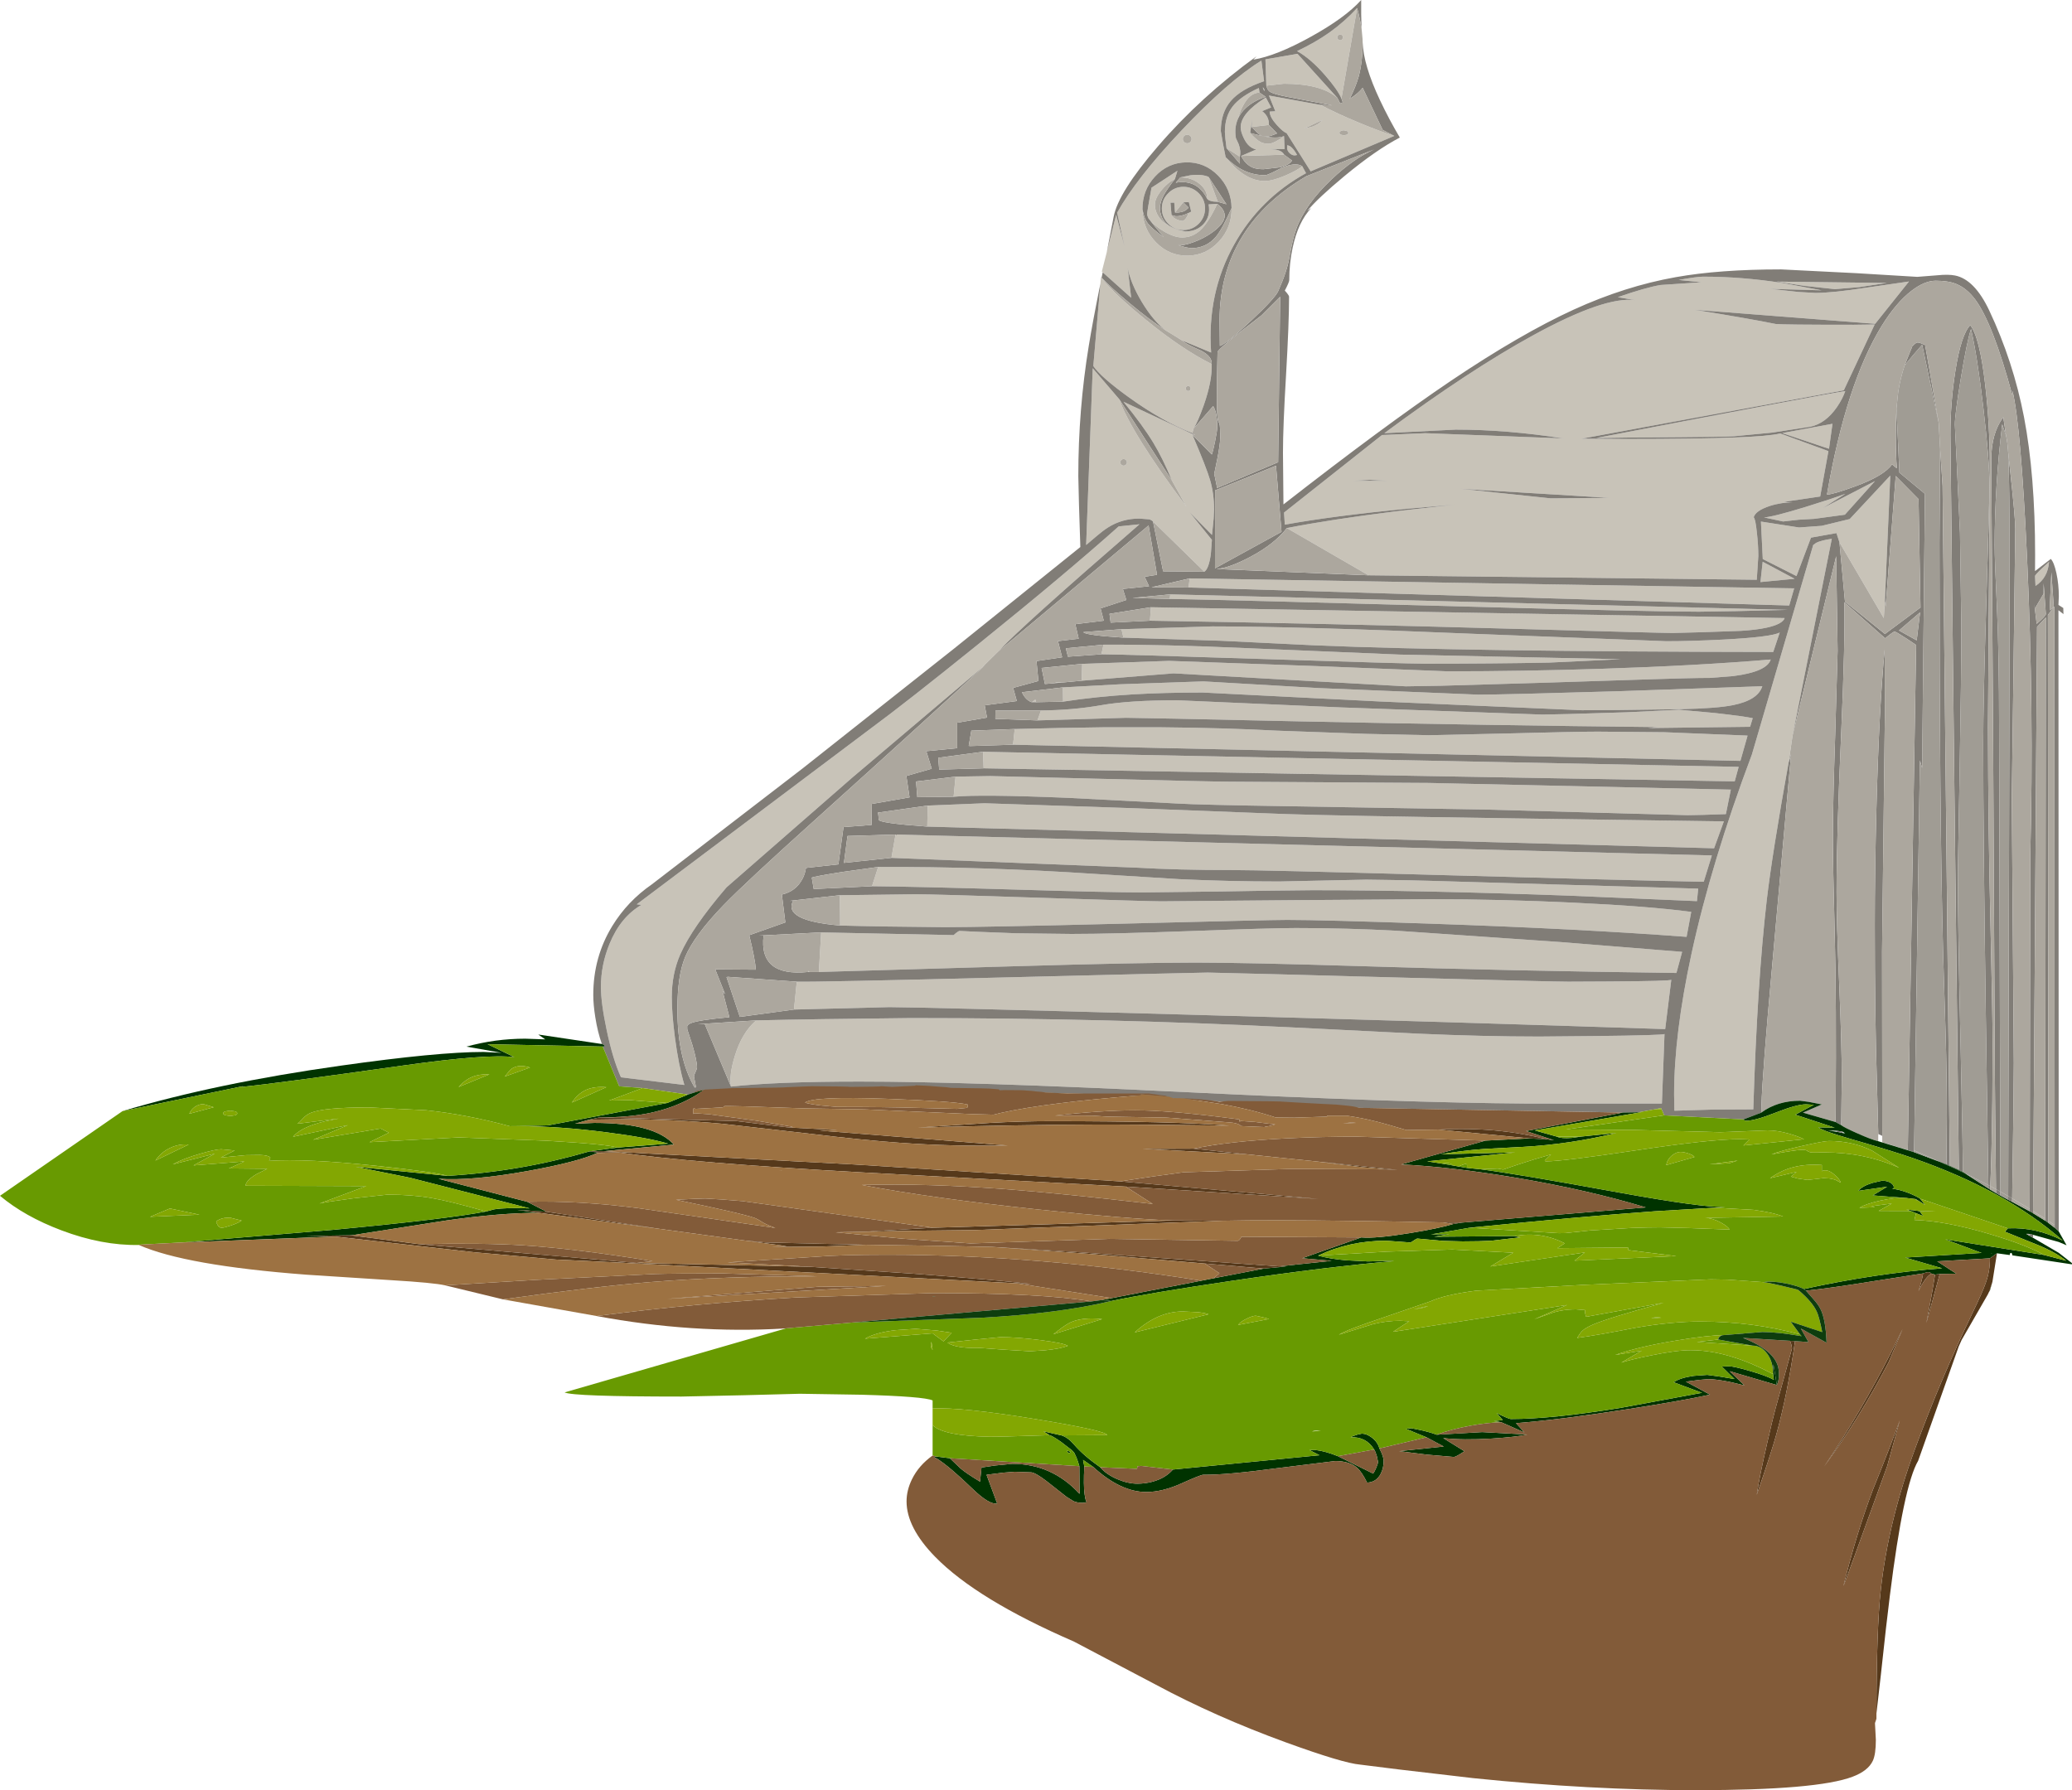 <?xml version="1.0" encoding="UTF-8" standalone="no"?>
<svg xmlns:ffdec="https://www.free-decompiler.com/flash" xmlns:xlink="http://www.w3.org/1999/xlink" ffdec:objectType="shape" height="924.65px" width="1070.1px" xmlns="http://www.w3.org/2000/svg">
  <g transform="matrix(1.0, 0.0, 0.0, 1.0, 111.25, 9.9)">
    <path d="M608.85 60.3 L565.65 78.6 553.25 58.9 Q551.35 58.2 548.2 54.7 544.55 50.65 544.45 47.75 L547.4 47.55 544.1 39.45 570.8 44.3 Q579.5 48.9 591.05 53.65 601.4 57.95 608.85 60.3 M542.75 34.35 L542.3 20.75 558.85 17.9 579.4 40.6 Q570.9 33.35 551.8 33.35 L542.75 34.35 M581.55 41.0 Q579.6 36.45 573.25 29.15 565.7 20.4 558.65 16.5 568.05 12.05 575.45 6.8 583.15 1.3 589.65 -5.75 L581.55 41.0 M460.35 120.35 L465.2 101.05 469.6 117.75 465.7 100.0 Q475.45 82.35 499.15 57.25 523.05 32.0 540.2 21.4 L541.6 32.05 Q529.65 36.1 524.35 42.3 519.25 48.35 519.25 57.8 L520.3 63.95 521.75 71.3 Q526.65 77.3 531.4 80.3 536.55 83.6 541.9 83.6 545.95 83.6 552.75 80.7 558.75 78.1 561.3 75.95 L563.25 79.55 Q539.3 92.75 526.1 116.45 512.05 141.65 514.25 172.2 L499.25 165.95 494.0 162.7 490.8 160.75 Q484.55 156.15 478.5 146.15 472.7 136.5 471.15 128.45 L472.95 143.9 458.25 130.75 457.8 130.35 460.35 120.35 M514.55 178.15 Q514.85 186.85 510.45 199.4 507.2 208.45 505.15 211.5 L504.55 213.8 Q489.05 207.75 471.95 195.45 457.15 184.8 453.4 179.15 L457.05 136.7 457.35 133.45 457.65 133.8 Q464.9 142.6 480.75 155.45 499.5 170.7 514.55 178.15 M504.6 214.7 Q511.85 231.7 513.7 238.05 515.75 244.95 515.75 253.15 L515.55 257.9 514.7 266.4 503.05 254.6 514.65 268.95 514.1 276.3 Q513.05 283.9 510.75 285.4 L484.25 259.5 Q483.45 258.7 482.3 258.35 L477.15 257.95 Q468.2 257.95 460.9 262.6 458.4 264.2 455.1 267.0 L449.7 271.6 453.1 180.3 466.8 196.3 Q472.85 213.6 501.5 251.85 L494.0 238.3 Q489.2 226.7 484.4 218.8 479.0 209.85 468.95 197.6 L504.5 214.25 504.6 214.7 M812.5 383.85 Q804.0 431.15 801.2 455.05 796.3 497.25 794.25 563.1 L773.9 563.2 753.5 563.8 753.35 555.5 Q753.35 524.25 762.3 482.9 772.55 435.6 793.55 379.75 L825.2 271.6 826.7 270.5 Q829.25 269.2 834.8 268.4 L814.55 369.95 812.5 383.85 M553.35 262.85 Q575.45 258.5 609.3 254.25 L639.9 250.75 615.75 252.85 Q577.3 256.55 552.3 261.1 L551.9 254.85 602.5 214.8 624.9 213.85 660.8 215.2 696.1 216.55 Q667.05 212.0 640.55 212.0 L603.7 213.85 Q647.45 181.4 680.7 163.2 717.7 142.95 733.45 145.15 L724.3 143.6 Q738.6 138.6 746.4 137.3 L767.5 135.9 755.75 134.7 Q765.2 133.0 768.35 133.0 788.4 133.0 809.2 136.25 L829.5 140.05 802.9 139.3 817.6 140.9 826.3 141.4 Q835.2 141.4 852.55 138.7 L874.65 135.5 857.2 157.35 763.85 150.1 Q792.4 154.7 805.85 157.45 809.4 157.85 846.05 157.85 L856.95 157.7 841.0 191.7 705.55 216.7 728.4 216.85 Q765.45 216.85 785.1 216.05 802.15 215.4 808.2 214.0 L833.05 223.1 828.8 246.55 809.9 249.35 814.85 249.65 Q808.8 249.5 802.75 251.45 795.45 253.85 794.45 257.3 795.35 257.95 796.1 265.15 796.85 271.8 796.85 277.25 L796.05 289.55 595.55 287.25 553.35 262.85 M836.45 139.45 L820.65 137.75 806.4 135.55 863.2 136.25 849.0 138.4 836.45 139.45 M784.15 215.45 Q778.95 215.75 756.55 215.9 727.8 216.05 713.15 216.35 833.55 193.25 841.75 192.1 840.4 196.05 837.5 200.3 831.65 208.8 823.75 210.5 L804.0 213.55 784.15 215.45 M799.8 257.35 Q804.25 257.15 821.4 251.9 835.5 247.55 841.8 245.15 L830.05 252.6 857.1 238.6 841.55 255.95 825.65 258.1 817.65 258.55 809.65 259.45 799.8 257.35 M799.1 280.25 L815.6 289.05 797.95 290.75 799.1 280.25 M838.75 270.2 L837.2 265.45 824.05 267.8 816.55 287.65 799.15 278.85 798.2 259.5 817.9 262.55 829.6 261.7 844.05 258.2 865.0 235.75 862.2 300.6 861.65 309.35 838.75 270.2 M719.75 247.25 L642.75 242.55 689.55 247.5 699.0 247.45 719.75 247.25 M458.65 323.1 Q488.45 322.9 533.05 324.9 L611.45 328.2 725.8 330.6 688.65 332.35 Q659.75 332.9 624.6 332.9 614.75 332.9 541.35 330.5 467.55 328.1 457.6 328.05 L458.65 323.1 M426.4 357.05 Q442.65 356.95 457.45 354.35 471.85 351.8 496.8 351.8 L581.5 355.5 685.4 359.2 699.35 358.9 728.8 358.0 755.95 356.7 774.65 358.4 Q789.9 360.15 793.95 361.05 L792.6 365.5 739.95 366.15 744.85 365.65 Q661.0 364.8 560.05 362.7 476.5 360.85 470.3 360.85 L424.55 362.2 426.4 357.05 M437.7 345.15 L466.95 343.55 510.25 342.05 569.8 345.5 652.2 348.9 Q665.2 348.9 725.45 347.1 L798.9 344.55 Q796.7 351.7 783.85 354.3 775.6 356.0 756.6 356.4 L724.2 356.85 705.7 356.95 600.95 352.4 510.0 347.8 Q490.05 347.8 473.85 348.75 454.75 349.9 437.8 352.5 L437.7 345.15 M423.45 352.8 L421.65 352.8 423.4 351.5 423.8 351.9 423.45 352.8 M412.8 366.65 Q435.9 366.05 458.95 365.75 L487.8 365.75 Q521.3 366.05 548.35 367.5 L594.1 369.15 626.6 369.85 667.1 368.95 Q702.85 368.0 713.95 368.0 L748.35 368.3 791.3 370.05 787.6 383.1 411.95 374.75 412.8 366.65 M447.65 333.0 L492.5 331.45 568.7 334.15 636.2 336.85 Q675.3 336.85 715.75 335.55 765.1 333.95 803.25 330.75 801.25 337.1 783.95 339.3 L772.0 340.25 766.25 340.3 Q759.5 340.3 685.75 342.75 L633.1 344.3 614.75 344.6 554.35 341.25 494.8 337.9 447.4 341.7 447.65 333.0 M437.15 342.65 L433.1 343.0 433.15 343.0 Q434.8 342.2 437.05 342.65 L437.15 342.65 M467.95 315.1 L514.9 313.65 Q559.3 313.65 650.35 317.5 L749.4 321.3 Q761.95 321.3 778.75 320.45 803.6 319.15 807.9 316.8 L804.55 326.85 Q645.9 326.65 568.3 323.45 L519.0 321.05 468.95 319.45 467.95 315.1 M483.15 303.75 L810.45 309.35 Q809.35 312.5 801.15 314.3 795.6 315.5 787.8 315.95 L767.9 316.65 752.55 317.05 Q746.9 317.05 669.35 314.85 576.6 312.2 482.65 310.7 L483.15 303.75 M396.45 378.4 L786.7 386.2 784.65 393.7 396.75 386.95 396.45 378.4 M493.15 297.1 L812.0 305.1 785.2 305.75 766.15 306.05 Q742.1 306.05 642.55 303.3 525.5 300.05 492.9 299.45 L493.15 297.1 M940.0 292.75 L939.75 287.65 Q939.75 287.05 943.4 283.6 L947.0 280.3 Q946.4 288.55 940.0 292.75 M833.35 221.9 L809.2 213.8 835.15 209.0 833.35 221.9 M503.15 288.85 L815.35 294.0 812.8 302.85 502.6 293.55 503.15 288.85 M382.25 391.25 L400.15 390.95 456.2 392.35 Q513.15 393.8 523.8 393.85 L626.7 394.5 782.65 397.95 780.1 410.6 768.1 411.0 760.3 411.15 655.85 408.25 555.2 406.55 Q507.25 405.8 497.1 405.15 L440.3 402.2 Q394.75 400.3 381.25 401.65 L382.25 391.25 M367.85 406.2 L397.25 405.0 472.5 407.5 553.35 410.6 Q576.5 411.4 669.95 412.8 L779.05 414.35 774.0 428.25 367.65 417.05 367.85 406.2 M312.85 471.7 L381.25 473.1 382.45 472.05 Q383.8 470.95 384.4 470.95 L393.9 471.4 413.4 472.15 442.15 472.5 Q462.85 472.5 504.1 471.0 545.35 469.45 557.95 469.45 584.35 469.45 610.15 470.85 L694.85 476.7 757.5 481.75 754.55 492.65 Q666.5 491.5 592.4 489.15 532.45 487.3 506.25 487.3 476.85 487.3 413.8 489.15 L311.65 492.15 312.85 471.7 M306.7 492.15 L306.1 492.15 Q306.65 492.15 306.1 491.9 L306.4 491.6 306.7 492.15 M322.5 452.5 L361.5 452.0 Q371.55 452.0 426.85 453.85 482.2 455.65 488.45 455.65 L557.1 455.05 627.4 454.55 Q664.1 454.55 701.5 456.35 740.0 458.15 762.2 461.1 L759.8 474.0 Q704.95 469.85 627.8 467.2 571.9 465.25 553.55 465.25 544.1 465.25 470.0 467.15 395.85 469.0 376.65 469.0 344.25 468.75 322.65 468.15 L322.5 452.5 M342.3 437.9 Q397.05 437.7 454.45 441.5 L497.8 444.2 Q523.1 445.4 549.45 445.4 L594.4 444.45 604.95 444.6 Q616.65 444.75 627.0 445.05 L765.8 449.1 765.15 455.55 698.6 452.7 Q621.65 449.9 566.65 449.9 543.25 450.1 519.8 450.55 L478.95 451.05 Q462.1 451.05 413.9 449.6 362.35 448.05 339.1 447.85 L342.3 437.9 M351.25 421.15 L772.85 431.95 768.65 445.55 Q731.35 444.85 628.4 441.95 541.1 439.5 524.8 439.5 497.2 439.5 475.6 438.25 L349.15 433.2 351.25 421.15 M300.25 497.15 Q311.0 497.4 408.1 494.95 508.25 492.45 512.5 492.45 L547.5 493.3 618.1 495.2 Q690.7 497.15 698.6 497.15 L719.95 497.05 Q751.9 496.85 751.9 496.15 L748.75 521.65 Q645.95 518.2 499.35 514.1 362.85 510.3 348.05 510.3 L298.8 511.55 300.25 497.15 M279.3 517.15 Q308.85 516.45 359.2 515.95 460.3 515.95 555.55 520.75 L620.9 524.0 Q655.1 525.5 683.65 525.5 L711.4 525.25 Q748.4 524.85 748.4 524.15 L747.05 560.1 676.75 560.1 Q613.45 559.7 499.05 554.1 389.05 548.75 332.65 548.75 289.4 548.75 266.3 551.35 265.2 545.4 268.3 535.4 271.95 523.45 279.3 517.15 M579.85 10.45 Q580.3 10.9 580.9 10.9 581.5 10.9 581.95 10.45 L582.4 9.4 Q582.4 8.8 581.95 8.35 581.5 7.9 580.9 7.9 580.3 7.9 579.85 8.35 579.4 8.8 579.4 9.4 579.4 10.0 579.85 10.45 M581.2 57.8 Q580.5 58.15 580.5 58.7 580.5 59.25 581.2 59.65 L582.8 60.0 584.45 59.65 Q585.1 59.25 585.1 58.7 585.1 58.15 584.45 57.8 L582.8 57.4 Q581.85 57.4 581.2 57.8 M541.0 35.2 Q542.2 36.6 541.7 37.1 L541.3 36.3 Q540.9 35.5 541.0 35.2 M529.75 70.65 L537.55 67.3 Q533.55 66.5 531.2 61.65 529.5 58.2 529.5 55.85 529.5 48.55 542.5 40.45 L545.25 45.6 540.6 47.5 Q544.25 50.2 544.1 54.65 L535.15 55.65 535.45 51.65 534.4 58.8 Q537.6 62.4 540.05 63.6 541.7 64.35 544.05 64.35 545.3 64.35 547.85 63.05 550.25 61.8 551.9 60.4 L552.2 67.1 544.75 67.1 547.75 67.4 Q551.0 68.05 551.95 70.0 L529.75 70.65 M528.25 51.15 Q526.1 55.7 527.05 61.45 L528.5 64.6 Q529.8 68.3 529.05 71.05 L522.2 66.6 521.6 61.7 521.35 58.25 Q521.35 50.25 525.35 45.1 529.35 39.9 538.9 35.55 L539.25 37.95 Q534.2 37.95 530.65 44.85 529.1 47.75 528.25 51.15 M503.5 63.45 Q504.15 62.8 504.15 61.9 504.15 61.0 503.5 60.35 502.85 59.7 501.9 59.7 500.95 59.7 500.3 60.35 499.65 61.0 499.65 61.9 499.65 62.8 500.3 63.45 500.95 64.1 501.9 64.1 502.85 64.1 503.5 63.45 M498.35 81.7 L503.45 80.65 Q509.25 79.9 512.9 81.45 L517.7 94.35 515.4 94.2 Q512.95 93.8 512.25 92.85 512.25 88.25 508.2 85.0 504.1 81.7 498.35 81.7 M488.8 97.75 Q488.8 93.15 492.1 89.9 495.35 86.6 499.95 86.6 504.55 86.6 507.85 89.9 511.1 93.15 511.1 97.75 511.1 102.35 507.85 105.65 504.55 108.9 499.95 108.9 495.35 108.9 492.1 105.65 488.8 102.35 488.8 97.75 M493.5 107.2 Q494.85 108.0 497.55 108.85 L500.95 109.65 Q506.75 109.65 510.3 105.85 514.05 101.8 512.95 95.65 L517.4 95.4 Q512.9 105.05 508.6 109.05 504.6 112.75 499.25 112.75 495.35 112.75 490.25 109.85 485.2 107.0 481.95 102.95 L481.8 102.75 481.35 101.55 Q481.2 101.15 481.2 100.5 481.2 99.45 483.45 87.05 L496.85 78.3 495.6 82.45 Q491.4 84.7 488.3 88.7 485.2 92.7 485.2 95.8 485.2 98.45 486.5 100.95 488.55 104.95 493.5 107.2 M524.8 97.6 Q524.65 87.7 517.8 80.75 510.95 73.8 501.45 73.95 491.95 74.1 485.3 81.25 478.65 88.4 478.8 98.3 478.95 108.3 485.8 115.3 492.65 122.3 502.15 122.15 511.65 122.0 518.3 114.8 524.95 107.55 524.8 97.6 M495.6 99.85 L495.2 94.75 493.25 94.8 493.8 101.2 Q495.2 103.5 499.0 104.2 500.9 104.55 502.6 100.1 L503.95 99.4 502.75 94.5 499.85 94.6 495.6 99.85 M565.8 55.75 Q569.7 54.55 571.65 52.1 L562.3 56.5 565.8 55.75 M548.8 49.8 L548.9 49.75 549.25 49.5 Q549.2 49.4 548.8 49.8 M553.5 66.5 L553.6 65.05 555.05 65.65 Q556.85 66.9 558.65 70.15 556.55 70.8 554.95 69.35 553.5 68.1 553.5 66.5 M502.4 189.45 Q501.85 189.45 501.5 189.85 501.1 190.2 501.1 190.75 501.1 191.3 501.5 191.7 501.85 192.05 502.4 192.05 502.95 192.05 503.35 191.7 L503.7 190.75 503.35 189.85 Q502.95 189.45 502.4 189.45 M483.2 92.75 Q483.1 93.3 483.4 93.4 L483.45 93.15 483.2 92.75 M467.85 230.1 Q468.35 230.6 469.05 230.6 469.75 230.6 470.25 230.1 470.75 229.6 470.75 228.9 470.75 228.2 470.25 227.7 469.75 227.2 469.05 227.2 468.35 227.2 467.85 227.7 467.35 228.2 467.35 228.9 467.35 229.6 467.85 230.1 M394.75 336.0 L328.9 391.75 263.95 448.45 Q246.25 469.1 240.1 483.0 235.7 493.05 235.7 505.1 235.7 513.5 237.3 525.85 239.2 540.35 242.2 550.5 L209.45 546.55 Q205.2 537.1 202.05 522.05 199.1 508.15 199.1 499.8 199.1 488.45 203.55 477.6 209.2 463.8 220.0 457.5 L217.6 457.2 338.55 366.3 Q356.7 352.95 394.35 322.55 438.7 286.8 466.5 262.0 L477.25 260.9 Q416.35 313.65 405.1 325.8 L394.75 336.0 M596.15 237.95 L587.75 238.45 605.4 238.45 596.15 237.95" fill="#c8c3b8" fill-rule="evenodd" stroke="none"/>
    <path d="M937.0 614.55 L937.3 431.95 Q939.25 356.65 935.65 278.65 932.45 209.8 928.1 191.9 L928.05 194.3 Q917.95 156.85 908.75 144.65 904.45 139.0 899.25 136.85 895.1 135.1 888.5 135.1 882.7 135.1 875.9 140.35 868.0 146.45 860.65 158.3 842.15 188.3 832.3 245.55 835.25 245.55 847.05 241.25 861.85 235.8 865.9 229.95 L868.25 231.9 868.4 231.7 Q867.85 225.7 867.85 214.6 867.9 205.45 868.2 201.0 L869.7 234.2 882.9 245.15 881.45 386.75 880.3 382.85 877.3 583.9 877.25 585.2 874.05 584.15 878.35 323.25 873.2 319.8 Q867.9 316.35 867.25 316.35 866.65 316.35 864.45 318.1 L862.35 319.8 841.25 301.15 Q841.75 320.9 839.65 368.65 837.25 421.85 837.25 450.9 837.25 466.3 838.6 497.95 839.95 529.55 839.95 547.35 L839.65 571.25 836.75 569.65 836.8 563.4 Q837.2 506.8 836.35 474.85 835.35 435.65 835.35 422.9 835.35 405.0 836.6 368.15 L837.8 326.25 837.05 277.4 814.55 369.95 834.8 268.4 Q829.25 269.2 826.7 270.5 L825.2 271.6 793.55 379.75 Q772.55 435.6 762.3 482.9 753.35 524.25 753.35 555.5 L753.5 563.8 773.9 563.2 794.25 563.1 Q796.3 497.25 801.2 455.05 804.0 431.15 812.5 383.85 L813.75 379.75 804.0 488.95 Q799.0 543.85 798.45 561.4 L798.35 564.8 789.15 568.3 748.25 566.2 746.9 563.1 746.6 562.45 743.55 563.05 735.15 564.6 726.85 564.75 588.75 562.3 503.85 558.3 468.0 555.7 467.1 555.65 466.75 555.65 401.15 553.75 Q366.75 553.05 323.7 553.05 L289.6 553.35 266.05 553.85 254.5 554.2 Q253.3 554.2 248.15 555.85 L252.5 552.85 244.05 555.45 220.65 552.1 208.55 551.2 200.05 530.65 Q201.0 530.65 201.1 530.35 200.6 529.65 199.6 529.35 197.4 523.2 196.2 515.55 195.15 509.0 195.15 504.0 195.15 484.4 205.0 468.35 212.8 455.6 225.45 446.85 L303.4 386.9 381.3 325.25 446.7 272.65 446.0 250.8 445.65 236.0 Q445.65 201.7 451.05 168.75 452.95 157.0 456.85 137.65 L457.05 136.7 453.4 179.15 Q457.15 184.8 471.95 195.45 489.05 207.75 504.55 213.8 L506.05 214.85 504.5 214.25 468.95 197.6 Q479.0 209.85 484.4 218.8 489.2 226.7 494.0 238.3 L466.8 196.3 453.1 180.3 449.7 271.6 455.1 267.0 Q458.4 264.2 460.9 262.6 468.2 257.95 477.15 257.95 L482.3 258.35 Q483.45 258.7 484.25 259.5 L489.45 285.2 510.75 285.4 Q513.05 283.9 514.1 276.3 L514.65 268.95 503.05 254.6 514.7 266.4 515.55 257.9 515.75 253.15 Q515.75 244.95 513.7 238.05 511.85 231.7 504.6 214.7 L514.6 224.85 Q515.25 223.25 516.3 218.0 517.4 212.65 517.4 210.7 517.4 203.05 515.3 199.85 L505.15 211.5 Q507.2 208.45 510.45 199.4 514.85 186.85 514.55 178.15 514.8 174.1 508.9 171.15 L503.8 168.8 Q500.8 167.35 499.25 165.95 L514.25 172.2 Q512.05 141.65 526.1 116.45 539.3 92.75 563.25 79.55 L561.3 75.95 Q557.85 73.7 550.55 76.85 543.45 80.6 542.15 80.6 536.6 80.6 531.75 78.45 526.65 76.2 521.75 71.3 L520.3 63.95 519.25 57.8 Q519.25 48.35 524.35 42.3 529.65 36.1 541.6 32.05 L540.2 21.4 Q523.05 32.0 499.15 57.25 475.45 82.35 465.7 100.0 L469.6 117.75 465.2 101.05 460.35 120.35 463.9 102.1 Q466.3 89.4 486.8 65.65 508.9 40.0 537.7 19.15 L536.05 20.9 Q547.85 19.0 565.7 9.1 583.55 -0.75 591.75 -9.9 591.65 -2.3 591.95 4.9 591.05 -0.7 589.65 -5.75 583.15 1.3 575.45 6.8 568.05 12.05 558.65 16.5 565.7 20.4 573.25 29.15 579.6 36.45 581.55 41.0 L582.25 43.0 580.9 43.55 579.4 40.6 558.85 17.9 542.3 20.75 542.75 34.35 543.15 35.55 Q543.6 36.65 544.15 37.15 545.75 38.6 553.7 40.15 L576.65 44.5 570.8 44.3 544.1 39.45 547.4 47.55 544.45 47.75 Q544.55 50.65 548.2 54.7 551.35 58.2 553.25 58.9 L565.65 78.6 608.85 60.3 602.85 57.2 592.5 35.45 Q590.3 38.25 586.45 40.75 L585.8 41.2 Q588.95 34.9 590.4 29.8 592.5 22.2 592.5 11.85 592.85 23.6 601.45 41.85 606.15 51.8 611.7 61.15 599.4 67.55 583.15 81.0 569.35 92.45 563.95 99.0 L565.95 97.55 Q559.2 104.7 556.35 118.0 554.6 126.15 554.6 134.8 554.6 135.8 552.3 140.2 L553.4 141.45 Q554.5 142.8 554.5 143.4 554.5 156.8 552.95 183.6 551.35 210.4 551.35 223.85 L551.6 250.65 Q603.7 210.0 638.15 186.75 674.05 162.6 701.55 150.0 728.05 137.9 754.25 133.25 776.6 129.25 808.65 129.25 L847.45 131.2 878.95 133.1 889.15 132.3 Q895.0 131.7 898.45 132.4 908.5 134.4 916.1 150.45 928.5 176.75 934.05 205.45 939.8 235.45 939.8 276.75 L939.75 285.1 947.9 278.8 Q949.55 280.45 950.8 286.15 952.05 291.95 952.05 298.15 L951.85 302.55 954.35 304.15 954.4 305.95 954.45 307.3 951.85 305.3 952.0 626.15 949.9 624.25 949.9 622.85 949.75 303.35 946.4 307.7 946.65 620.7 946.65 621.75 945.0 620.6 945.0 619.6 945.35 309.0 940.8 313.9 938.75 615.65 938.75 616.75 937.0 615.75 937.0 614.55 M872.4 178.85 L874.95 172.45 876.25 169.35 Q876.05 169.15 877.25 168.1 878.45 167.0 879.15 167.0 880.15 167.0 883.0 168.3 L890.0 208.5 881.45 168.15 876.95 173.35 872.4 178.85 M890.75 222.0 L892.0 241.0 895.75 592.3 894.0 591.5 894.2 566.85 Q894.2 545.25 893.6 524.9 L892.3 482.95 Q890.4 412.7 890.4 270.5 L890.75 222.0 M900.4 594.4 L898.15 401.4 896.05 214.6 Q896.05 197.75 898.65 181.55 901.6 162.95 906.3 158.05 911.15 164.15 914.0 188.65 916.4 209.15 916.4 231.05 L915.45 365.55 Q915.55 419.1 916.75 467.8 917.85 515.0 917.85 530.0 L917.7 558.85 Q917.35 587.25 916.65 602.75 L915.65 602.25 914.35 514.8 Q913.0 421.9 913.0 374.4 913.0 352.3 914.6 301.0 916.2 249.7 916.2 240.7 916.2 227.5 913.05 200.55 909.85 173.65 906.7 160.05 904.65 166.1 901.45 185.45 898.35 204.2 898.35 209.45 L899.3 228.7 901.0 265.4 901.7 314.05 Q901.7 339.15 900.8 389.5 L899.9 440.35 Q899.9 469.3 901.35 531.7 902.6 588.5 902.45 595.4 L900.4 594.4 M919.6 604.35 L919.2 566.75 919.0 544.85 918.1 370.85 917.15 227.6 Q917.15 213.85 923.35 205.6 L924.75 214.9 922.8 209.25 Q918.9 241.6 918.9 271.7 918.9 279.45 920.05 303.2 921.2 327.0 921.2 366.5 L921.85 605.6 919.6 604.35 M925.9 224.0 L927.05 234.6 Q929.55 257.75 929.55 263.1 L928.65 335.25 927.75 402.3 928.8 539.3 928.55 566.55 927.95 609.1 925.9 607.9 926.65 290.45 Q926.65 237.4 925.9 224.65 L925.9 224.0 M595.55 287.25 L796.05 289.55 796.85 277.25 Q796.85 271.8 796.1 265.15 795.35 257.95 794.45 257.3 795.45 253.85 802.75 251.45 808.8 249.5 814.85 249.65 L809.9 249.35 828.8 246.55 833.05 223.1 808.2 214.0 Q802.15 215.4 785.1 216.05 765.45 216.85 728.4 216.85 L705.55 216.7 841.0 191.7 856.95 157.7 846.05 157.85 Q809.4 157.85 805.85 157.45 792.4 154.7 763.85 150.1 L857.2 157.35 874.65 135.5 852.55 138.7 Q835.2 141.4 826.3 141.4 L817.6 140.9 802.9 139.3 829.5 140.05 809.2 136.25 Q788.4 133.0 768.35 133.0 765.2 133.0 755.75 134.7 L767.5 135.9 746.4 137.3 Q738.6 138.6 724.3 143.6 L733.45 145.15 Q717.7 142.95 680.7 163.2 647.45 181.4 603.7 213.85 L640.55 212.0 Q667.05 212.0 696.1 216.55 L660.8 215.2 624.9 213.85 602.5 214.8 551.9 254.85 552.3 261.1 Q577.3 256.55 615.75 252.85 L639.9 250.75 609.3 254.25 Q575.45 258.5 553.35 262.85 546.95 271.15 534.35 277.8 523.55 283.5 517.05 284.0 L595.55 287.25 M836.45 139.45 L849.0 138.4 863.2 136.25 806.4 135.55 820.65 137.75 836.45 139.45 M862.2 300.6 L865.0 235.75 844.05 258.2 829.6 261.7 817.9 262.55 798.2 259.5 799.15 278.85 816.55 287.65 824.05 267.8 837.2 265.45 838.75 270.2 841.6 300.85 862.25 317.55 880.6 303.9 879.6 247.9 867.8 235.95 862.6 303.5 862.2 300.6 M799.1 280.25 L797.95 290.75 815.6 289.05 799.1 280.25 M799.8 257.35 L809.65 259.45 817.65 258.55 825.65 258.1 841.55 255.95 857.1 238.6 830.05 252.6 841.8 245.15 Q835.5 247.55 821.4 251.9 804.25 257.15 799.8 257.35 M784.15 215.45 L804.0 213.55 823.75 210.5 Q831.65 208.8 837.5 200.3 840.4 196.05 841.75 192.1 833.55 193.25 713.15 216.35 727.8 216.05 756.55 215.9 778.95 215.75 784.15 215.45 M457.6 328.05 Q467.55 328.1 541.35 330.5 614.75 332.9 624.6 332.9 659.75 332.9 688.65 332.35 L725.8 330.6 611.45 328.2 533.05 324.9 Q488.45 322.9 458.65 323.1 L439.2 324.95 440.3 329.3 457.6 328.05 M719.75 247.25 L699.0 247.45 689.55 247.5 642.75 242.55 719.75 247.25 M424.55 362.2 L470.3 360.85 Q476.5 360.85 560.05 362.7 661.0 364.8 744.85 365.65 L739.95 366.15 792.6 365.5 793.95 361.05 Q789.9 360.15 774.65 358.4 L755.95 356.7 728.8 358.0 699.35 358.9 685.4 359.2 581.5 355.5 496.8 351.8 Q471.85 351.8 457.45 354.35 442.65 356.95 426.4 357.05 L402.85 357.15 402.8 361.4 424.55 362.2 M437.8 352.5 Q454.75 349.9 473.85 348.75 490.05 347.8 510.0 347.8 L600.95 352.4 705.7 356.95 724.2 356.85 756.6 356.4 Q775.6 356.0 783.85 354.3 796.7 351.7 798.9 344.55 L725.45 347.1 Q665.2 348.9 652.2 348.9 L569.8 345.5 510.25 342.05 466.95 343.55 437.7 345.15 416.55 347.65 Q417.8 350.45 419.85 351.9 420.9 352.65 421.65 352.8 L423.45 352.8 437.8 352.5 M411.95 374.75 L787.6 383.1 791.3 370.05 748.35 368.3 713.95 368.0 Q702.85 368.0 667.1 368.95 L626.6 369.85 594.1 369.15 548.35 367.5 Q521.3 366.05 487.8 365.75 L458.95 365.75 Q435.9 366.05 412.8 366.65 L390.4 367.5 389.05 375.35 389.75 375.45 411.95 374.75 M447.4 341.7 L494.8 337.9 554.35 341.25 614.75 344.6 633.1 344.3 685.75 342.75 Q759.5 340.3 766.25 340.3 L772.0 340.25 783.95 339.3 Q801.25 337.1 803.25 330.75 765.1 333.95 715.75 335.55 675.3 336.85 636.2 336.85 L568.7 334.15 492.5 331.45 447.65 333.0 426.7 335.1 428.4 343.4 433.1 343.0 437.15 342.65 447.4 341.7 M468.95 319.45 L519.0 321.05 568.3 323.45 Q645.9 326.65 804.55 326.85 L807.9 316.8 Q803.6 319.15 778.75 320.45 761.95 321.3 749.4 321.3 L650.35 317.5 Q559.3 313.65 514.9 313.65 L467.95 315.1 448.25 316.6 Q448.8 317.7 458.95 318.7 L468.95 319.45 M482.65 310.7 Q576.6 312.2 669.35 314.85 746.9 317.05 752.55 317.05 L767.9 316.65 787.8 315.95 Q795.6 315.5 801.15 314.3 809.35 312.5 810.45 309.35 L483.15 303.75 461.75 307.15 462.35 311.7 482.65 310.7 M396.75 386.95 L784.65 393.7 786.7 386.2 396.45 378.4 373.3 381.5 373.8 387.6 396.75 386.95 M492.9 299.45 Q525.5 300.05 642.55 303.3 742.1 306.05 766.15 306.05 L785.2 305.75 812.0 305.1 493.15 297.1 473.65 298.95 492.9 299.45 M940.0 292.75 Q946.4 288.55 947.0 280.3 L943.4 283.6 Q939.75 287.05 939.75 287.65 L940.0 292.75 M944.2 291.35 L944.2 296.75 939.7 304.4 939.35 301.95 940.6 312.35 Q945.35 308.25 945.35 307.25 L944.2 291.35 M833.35 221.9 L835.15 209.0 809.2 213.8 833.35 221.9 M878.65 320.85 L880.4 306.4 869.5 315.75 878.65 320.85 M858.8 575.85 L858.1 549.3 Q857.0 515.2 857.0 467.7 857.0 440.15 857.85 407.55 859.2 356.15 862.1 325.6 L862.2 359.4 860.75 481.6 860.85 576.8 858.8 575.85 M947.3 305.35 Q949.4 304.0 949.4 303.0 L948.2 285.7 947.3 305.35 M502.6 293.55 L812.8 302.85 815.35 294.0 503.15 288.85 483.45 293.45 502.6 293.55 M381.25 401.65 Q394.75 400.3 440.3 402.2 L497.1 405.15 Q507.25 405.8 555.2 406.55 L655.85 408.25 760.3 411.15 768.1 411.0 780.1 410.6 782.65 397.95 626.7 394.5 523.8 393.85 Q513.15 393.8 456.2 392.35 L400.15 390.95 382.25 391.25 361.85 393.75 362.5 401.85 381.25 401.65 M367.65 417.05 L774.0 428.25 779.05 414.35 669.95 412.8 Q576.5 411.4 553.35 410.6 L472.5 407.5 397.25 405.0 367.85 406.2 342.0 409.85 Q342.4 409.85 342.55 413.45 342.6 415.25 367.65 417.05 M311.65 492.15 L413.8 489.15 Q476.85 487.3 506.25 487.3 532.45 487.3 592.4 489.15 666.5 491.5 754.55 492.65 L757.5 481.75 694.85 476.7 610.15 470.85 Q584.35 469.45 557.95 469.45 545.35 469.45 504.1 471.0 462.85 472.5 442.15 472.5 L413.4 472.15 393.9 471.4 384.4 470.95 Q383.8 470.95 382.45 472.05 L381.25 473.1 312.85 471.7 280.8 473.35 283.1 473.35 Q280.6 494.7 306.0 492.15 L306.1 492.15 306.7 492.15 311.65 492.15 M322.65 468.15 Q344.25 468.75 376.65 469.0 395.85 469.0 470.0 467.15 544.1 465.25 553.55 465.25 571.9 465.25 627.8 467.2 704.95 469.85 759.8 474.0 L762.2 461.1 Q740.0 458.15 701.5 456.35 664.1 454.55 627.4 454.55 L557.1 455.05 488.45 455.65 Q482.2 455.65 426.85 453.85 371.55 452.0 361.5 452.0 L322.5 452.5 296.7 455.4 298.35 455.4 Q293.0 465.65 322.65 468.15 M339.1 447.85 Q362.35 448.05 413.9 449.6 462.1 451.05 478.95 451.05 L519.8 450.55 Q543.25 450.1 566.65 449.9 621.65 449.9 698.6 452.7 L765.15 455.55 765.8 449.1 627.0 445.05 Q616.65 444.75 604.95 444.6 L594.4 444.45 549.45 445.4 Q523.1 445.4 497.8 444.2 L454.45 441.5 Q397.05 437.7 342.3 437.9 L324.0 440.45 Q309.35 442.75 308.0 443.4 L309.0 449.3 339.1 447.85 M349.15 433.2 L475.6 438.25 Q497.2 439.5 524.8 439.5 541.1 439.5 628.4 441.95 731.35 444.85 768.65 445.55 L772.85 431.95 351.25 421.15 326.45 421.9 324.6 435.8 349.15 433.2 M298.8 511.55 L348.05 510.3 Q362.85 510.3 499.35 514.1 645.95 518.2 748.75 521.65 L751.9 496.15 Q751.9 496.85 719.95 497.05 L698.6 497.15 Q690.7 497.15 618.1 495.2 L547.5 493.3 512.5 492.45 Q508.25 492.45 408.1 494.95 311.0 497.4 300.25 497.15 L264.65 494.65 263.95 494.8 264.0 494.9 270.85 515.35 298.8 511.55 M266.3 551.35 Q289.4 548.75 332.65 548.75 389.05 548.75 499.05 554.1 613.45 559.7 676.75 560.1 L747.05 560.1 748.4 524.15 Q748.4 524.85 711.4 525.25 L683.65 525.5 Q655.1 525.5 620.9 524.0 L555.55 520.75 Q460.3 515.95 359.2 515.95 308.85 516.45 279.3 517.15 L249.15 519.1 252.75 519.1 266.3 551.35 M576.55 82.65 Q588.05 71.8 598.45 67.3 L563.45 81.1 Q541.75 93.85 530.45 112.05 518.6 131.15 518.6 155.75 L518.75 168.8 Q522.6 167.35 534.95 155.7 547.3 144.1 548.9 140.45 553.45 130.3 554.7 122.9 556.25 113.85 558.15 108.55 562.8 95.6 576.55 82.65 M544.1 54.65 Q544.25 50.2 540.6 47.5 L545.25 45.6 542.5 40.45 Q529.5 48.55 529.5 55.85 529.5 58.2 531.2 61.65 533.55 66.5 537.55 67.3 L529.75 70.65 Q532.0 75.2 536.0 76.75 538.0 77.5 541.3 77.5 L549.55 76.55 Q554.8 75.3 556.0 73.0 L551.95 70.0 Q551.0 68.05 547.75 67.4 L544.75 67.1 552.2 67.1 551.9 60.4 Q548.35 61.85 541.0 60.45 L534.4 58.8 535.45 51.65 535.15 55.65 Q538.65 59.3 539.7 59.95 540.7 60.6 542.95 60.6 544.75 60.6 548.3 59.0 L544.1 54.65 M541.0 35.2 Q540.9 35.5 541.3 36.3 L541.7 37.1 Q542.2 36.6 541.0 35.2 M528.25 51.15 Q529.25 48.95 531.0 47.05 535.1 42.55 542.4 40.1 L539.25 37.95 538.9 35.55 Q529.35 39.9 525.35 45.1 521.35 50.25 521.35 58.25 L521.6 61.7 522.2 66.6 529.1 74.65 529.05 71.05 Q529.8 68.3 528.5 64.6 L527.05 61.45 Q526.1 55.7 528.25 51.15 M512.9 81.45 Q509.25 79.9 503.45 80.65 L498.35 81.7 496.0 84.45 Q507.15 82.55 512.25 92.85 512.95 93.8 515.4 94.2 L517.7 94.35 522.15 95.6 512.9 81.45 M488.8 97.75 Q488.8 102.35 492.1 105.65 495.35 108.9 499.95 108.9 504.55 108.9 507.85 105.65 511.1 102.35 511.1 97.75 511.1 93.15 507.85 89.9 504.55 86.6 499.95 86.6 495.35 86.6 492.1 89.9 488.8 93.15 488.8 97.75 M493.5 107.2 Q490.25 105.6 488.75 102.15 487.8 99.85 487.8 97.55 487.8 94.55 489.9 90.7 491.65 87.55 495.6 82.45 L496.85 78.3 483.45 87.05 Q481.2 99.45 481.2 100.5 481.2 101.15 481.35 101.55 L481.8 102.75 481.95 102.95 485.55 107.5 489.8 112.6 Q483.6 108.1 481.7 105.65 479.6 103.0 478.8 98.3 478.65 88.4 485.3 81.25 491.95 74.1 501.45 73.95 510.95 73.8 517.8 80.75 524.65 87.7 524.8 97.6 519.9 108.6 516.7 112.4 511.7 118.3 503.8 118.3 L501.0 117.8 497.25 116.7 Q499.75 117.15 505.0 115.25 510.45 113.3 514.75 110.2 526.25 102.0 517.4 95.4 L512.95 95.65 Q514.05 101.8 510.3 105.85 506.75 109.65 500.95 109.65 L497.55 108.85 Q494.85 108.0 493.5 107.2 M493.8 101.2 L493.25 94.8 495.2 94.75 495.6 99.85 Q499.0 100.05 501.15 98.7 L502.65 97.35 499.85 94.6 502.75 94.5 503.95 99.4 502.6 100.1 Q498.8 101.95 495.9 101.75 L493.8 101.2 M548.8 49.8 Q549.2 49.4 549.25 49.5 L548.9 49.75 548.8 49.8 M553.5 66.5 Q553.5 68.1 554.95 69.35 556.55 70.8 558.65 70.15 556.85 66.9 555.05 65.65 L553.6 65.05 553.5 66.5 M549.9 143.35 L545.1 148.15 540.25 153.0 528.85 161.85 Q517.85 170.55 517.55 171.95 516.8 202.85 517.75 206.95 518.0 208.05 518.55 208.9 518.95 210.4 518.95 216.0 518.95 219.45 517.4 227.3 L515.85 234.8 517.35 242.15 548.85 228.85 549.9 143.35 M490.8 160.75 Q482.7 155.5 472.4 146.9 461.95 138.2 457.7 133.5 L458.25 130.75 472.95 143.9 471.15 128.45 Q472.7 136.5 478.5 146.15 484.55 156.15 490.8 160.75 M483.2 92.75 L483.45 93.15 483.4 93.4 Q483.1 93.3 483.2 92.75 M405.1 325.8 Q416.35 313.65 477.25 260.9 L466.5 262.0 Q438.7 286.8 394.35 322.55 356.7 352.95 338.55 366.3 L217.6 457.2 220.0 457.5 Q209.2 463.8 203.55 477.6 199.1 488.45 199.1 499.8 199.1 508.15 202.05 522.05 205.2 537.1 209.45 546.55 L242.2 550.5 Q239.2 540.35 237.3 525.85 235.7 513.5 235.7 505.1 235.7 493.05 240.1 483.0 246.25 469.1 263.95 448.45 L328.9 391.75 394.75 336.0 397.8 333.4 Q365.95 362.85 310.15 413.15 273.95 445.7 262.4 457.65 247.2 473.35 242.55 484.55 238.6 494.1 238.6 511.35 238.6 536.8 247.5 551.8 L247.7 551.8 248.2 551.7 247.55 548.2 247.15 546.05 Q247.15 545.55 247.95 543.8 248.75 542.05 248.75 541.55 248.75 538.0 246.25 529.6 L243.7 521.8 243.65 520.2 Q243.9 519.3 245.4 518.65 249.35 516.95 265.45 515.5 L261.9 501.85 263.25 503.65 258.15 490.8 279.1 490.95 Q278.8 485.85 275.7 473.15 L294.35 466.55 292.55 452.15 Q299.65 450.55 303.05 444.3 304.1 442.4 304.65 440.2 L305.0 438.4 321.75 436.55 324.4 417.3 338.9 416.2 339.0 405.35 358.5 401.95 356.85 390.9 369.95 387.15 367.15 378.1 383.1 376.55 383.1 363.4 398.5 360.75 397.3 354.4 413.9 352.2 412.0 345.4 425.05 341.85 424.05 331.55 437.3 329.6 435.15 321.25 445.85 320.0 444.1 312.5 458.8 310.7 457.15 304.35 470.45 300.0 468.65 294.3 482.2 292.9 479.9 288.0 486.3 287.0 481.95 261.5 404.35 326.55 405.1 325.8 M596.15 237.95 L605.4 238.45 587.75 238.45 596.15 237.95 M547.75 230.65 L516.3 243.4 516.25 283.65 550.6 264.8 547.75 230.65" fill="#817d77" fill-rule="evenodd" stroke="none"/>
    <path d="M868.2 201.0 Q867.9 205.45 867.85 214.6 867.85 225.7 868.4 231.7 L868.25 231.9 865.9 229.95 Q861.85 235.8 847.05 241.25 835.25 245.55 832.3 245.55 842.15 188.3 860.65 158.3 868.0 146.45 875.9 140.35 882.7 135.1 888.5 135.1 895.1 135.1 899.25 136.85 904.45 139.0 908.75 144.65 917.95 156.85 928.05 194.3 L928.1 191.9 Q932.45 209.8 935.65 278.65 939.25 356.65 937.3 431.95 L937.0 614.55 935.8 613.8 927.95 609.1 928.55 566.55 928.8 539.3 927.75 402.3 928.65 335.25 929.55 263.1 Q929.55 257.75 927.05 234.6 L925.9 224.0 Q925.5 218.05 924.75 214.9 L923.35 205.6 Q917.15 213.85 917.15 227.6 L918.1 370.85 919.0 544.85 919.2 566.75 919.6 604.35 916.65 602.75 Q917.35 587.25 917.7 558.85 L917.85 530.0 Q917.85 515.0 916.75 467.8 915.55 419.1 915.45 365.55 L916.4 231.05 Q916.4 209.15 914.0 188.65 911.15 164.15 906.3 158.05 901.6 162.95 898.65 181.55 896.05 197.75 896.05 214.6 L898.15 401.4 900.4 594.4 895.75 592.3 892.0 241.0 890.75 222.0 890.0 208.5 883.0 168.3 Q880.15 167.0 879.15 167.0 878.45 167.0 877.25 168.1 876.05 169.15 876.25 169.35 L874.95 172.45 872.4 178.85 Q870.15 185.7 869.1 192.5 L868.2 201.0 M938.75 615.65 L940.8 313.9 945.35 309.0 945.0 619.6 938.75 615.65 M946.65 620.7 L946.4 307.7 949.75 303.35 949.9 622.85 946.65 620.7 M592.5 11.85 Q592.5 22.2 590.4 29.8 588.95 34.9 585.8 41.2 L586.45 40.75 Q590.3 38.25 592.5 35.45 L602.85 57.2 608.85 60.3 Q601.4 57.95 591.05 53.65 579.5 48.9 570.8 44.3 L576.65 44.5 553.7 40.15 Q545.75 38.6 544.15 37.15 543.6 36.65 543.15 35.55 L542.75 34.35 551.8 33.35 Q570.9 33.35 579.4 40.6 L580.9 43.55 582.25 43.0 581.55 41.0 589.65 -5.75 Q591.05 -0.7 591.95 4.9 L592.45 10.2 592.5 11.85 M521.75 71.3 Q526.65 76.2 531.75 78.45 536.6 80.6 542.15 80.6 543.45 80.6 550.55 76.85 557.85 73.7 561.3 75.95 558.75 78.1 552.75 80.7 545.95 83.6 541.9 83.6 536.55 83.6 531.4 80.3 526.65 77.3 521.75 71.3 M499.25 165.95 Q500.8 167.35 503.8 168.8 L508.9 171.15 Q514.8 174.1 514.55 178.15 499.5 170.7 480.75 155.45 464.9 142.6 457.65 133.8 L457.35 133.45 457.5 133.25 457.7 133.5 Q461.95 138.2 472.4 146.9 482.7 155.5 490.8 160.75 L494.0 162.7 499.25 165.95 M505.15 211.5 L515.3 199.85 Q517.4 203.05 517.4 210.7 517.4 212.65 516.3 218.0 515.25 223.25 514.6 224.85 L504.6 214.7 504.5 214.25 506.05 214.85 504.55 213.8 505.15 211.5 M510.75 285.4 L489.45 285.2 484.25 259.5 510.75 285.4 M466.8 196.3 L494.0 238.3 501.5 251.85 Q472.85 213.6 466.8 196.3 M798.35 564.8 L798.45 561.4 Q799.0 543.85 804.0 488.95 L813.75 379.75 812.5 383.85 814.55 369.95 837.05 277.4 837.8 326.25 836.6 368.15 Q835.35 405.0 835.35 422.9 835.35 435.65 836.35 474.85 837.2 506.8 836.8 563.4 L836.75 569.65 819.9 564.8 829.65 560.55 822.95 559.25 818.45 558.65 Q806.7 558.65 798.35 564.8 M839.65 571.25 L839.95 547.35 Q839.95 529.55 838.6 497.95 837.25 466.3 837.25 450.9 837.25 421.85 839.65 368.65 841.75 320.9 841.25 301.15 L862.35 319.8 864.45 318.1 Q866.65 316.35 867.25 316.35 867.9 316.35 873.2 319.8 L878.35 323.25 874.05 584.15 860.85 580.1 860.85 576.8 860.75 481.6 862.2 359.4 862.1 325.6 Q859.2 356.15 857.85 407.55 857.0 440.15 857.0 467.7 857.0 515.2 858.1 549.3 L858.8 575.85 858.75 579.55 Q855.55 578.85 848.25 575.6 841.1 572.45 839.65 571.25 M553.35 262.85 L595.55 287.25 517.05 284.0 Q523.55 283.5 534.35 277.8 546.95 271.15 553.35 262.85 M862.2 300.6 L862.6 303.5 867.8 235.95 879.6 247.9 880.6 303.9 862.25 317.55 841.6 300.85 838.75 270.2 861.65 309.35 862.2 300.6 M457.6 328.05 L440.3 329.3 439.2 324.95 458.65 323.1 457.6 328.05 M424.55 362.2 L402.8 361.4 402.85 357.15 426.4 357.05 424.55 362.2 M437.8 352.5 L423.45 352.8 423.8 351.9 423.4 351.5 421.65 352.8 Q420.9 352.65 419.85 351.9 417.8 350.45 416.55 347.65 L437.7 345.15 437.8 352.5 M412.8 366.65 L411.95 374.75 389.75 375.45 389.05 375.35 390.4 367.5 412.8 366.65 M447.4 341.7 L437.15 342.65 437.05 342.65 Q434.8 342.2 433.15 343.0 L433.1 343.0 428.4 343.4 426.7 335.1 447.65 333.0 447.4 341.7 M467.95 315.1 L468.95 319.45 458.95 318.7 Q448.8 317.7 448.25 316.6 L467.95 315.1 M482.65 310.7 L462.35 311.7 461.75 307.15 483.15 303.75 482.65 310.7 M396.75 386.95 L373.8 387.6 373.3 381.5 396.45 378.4 396.75 386.95 M492.9 299.45 L473.65 298.95 493.15 297.1 492.9 299.45 M944.2 291.35 L945.35 307.25 Q945.35 308.25 940.6 312.35 L939.35 301.95 939.7 304.4 944.2 296.75 944.2 291.35 M878.65 320.85 L869.5 315.75 880.4 306.4 878.65 320.85 M947.3 305.35 L948.2 285.7 949.4 303.0 Q949.4 304.0 947.3 305.35 M502.6 293.55 L483.45 293.45 503.15 288.85 502.6 293.55 M381.25 401.65 L362.5 401.85 361.85 393.75 382.25 391.25 381.25 401.65 M367.65 417.05 Q342.6 415.25 342.55 413.45 342.4 409.85 342.0 409.85 L367.85 406.2 367.65 417.05 M311.65 492.15 L306.7 492.15 306.4 491.6 306.1 491.9 Q306.65 492.15 306.1 492.15 L306.0 492.15 Q280.6 494.7 283.1 473.35 L280.8 473.35 312.85 471.7 311.65 492.15 M322.65 468.15 Q293.0 465.65 298.35 455.4 L296.7 455.4 322.5 452.5 322.65 468.15 M339.1 447.85 L309.0 449.3 308.0 443.4 Q309.35 442.75 324.0 440.45 L342.3 437.9 339.1 447.85 M349.15 433.2 L324.6 435.8 326.45 421.9 351.25 421.15 349.15 433.2 M298.8 511.55 L270.85 515.35 264.0 494.9 263.95 494.8 264.65 494.65 300.25 497.15 298.8 511.55 M266.3 551.35 L252.75 519.1 249.15 519.1 279.3 517.15 Q271.95 523.45 268.3 535.4 265.2 545.4 266.3 551.35 M581.2 57.8 Q581.85 57.4 582.8 57.4 L584.45 57.8 Q585.1 58.15 585.1 58.7 585.1 59.25 584.45 59.65 L582.8 60.0 581.2 59.65 Q580.5 59.25 580.5 58.7 580.5 58.15 581.2 57.8 M579.85 10.45 Q579.4 10.0 579.4 9.4 579.4 8.8 579.85 8.35 580.3 7.9 580.9 7.9 581.5 7.9 581.95 8.35 582.4 8.8 582.4 9.4 L581.95 10.45 Q581.5 10.9 580.9 10.9 580.3 10.9 579.85 10.45 M576.55 82.65 Q562.8 95.6 558.15 108.55 556.25 113.85 554.7 122.9 553.45 130.3 548.9 140.45 547.3 144.1 534.95 155.7 522.6 167.35 518.75 168.8 L518.6 155.75 Q518.6 131.15 530.45 112.05 541.75 93.85 563.45 81.1 L598.45 67.3 Q588.05 71.8 576.55 82.65 M544.1 54.65 L548.3 59.0 Q544.75 60.6 542.95 60.6 540.7 60.6 539.7 59.95 538.65 59.3 535.15 55.65 L544.1 54.65 M534.4 58.8 L541.0 60.45 Q548.35 61.85 551.9 60.4 550.25 61.8 547.85 63.05 545.3 64.35 544.05 64.35 541.7 64.35 540.05 63.6 537.6 62.4 534.4 58.8 M551.95 70.0 L556.0 73.0 Q554.8 75.3 549.55 76.55 L541.3 77.5 Q538.0 77.5 536.0 76.75 532.0 75.2 529.75 70.65 L551.95 70.0 M539.25 37.95 L542.4 40.1 Q535.1 42.55 531.0 47.05 529.25 48.95 528.25 51.15 529.1 47.75 530.65 44.85 534.2 37.95 539.25 37.95 M529.05 71.05 L529.1 74.65 522.2 66.6 529.05 71.05 M503.5 63.45 Q502.85 64.1 501.9 64.1 500.95 64.1 500.3 63.45 499.65 62.8 499.65 61.9 499.65 61.0 500.3 60.35 500.95 59.7 501.9 59.7 502.85 59.7 503.5 60.35 504.15 61.0 504.15 61.9 504.15 62.8 503.5 63.45 M512.9 81.45 L522.15 95.6 517.7 94.35 512.9 81.45 M512.25 92.85 Q507.15 82.55 496.0 84.45 L498.35 81.7 Q504.1 81.7 508.2 85.0 512.25 88.25 512.25 92.85 M495.6 82.45 Q491.65 87.55 489.9 90.7 487.8 94.55 487.8 97.55 487.8 99.85 488.75 102.15 490.25 105.6 493.5 107.2 488.55 104.95 486.5 100.95 485.2 98.45 485.2 95.8 485.2 92.7 488.3 88.7 491.4 84.7 495.6 82.45 M517.4 95.4 Q526.25 102.0 514.75 110.2 510.45 113.3 505.0 115.25 499.75 117.15 497.25 116.7 L501.0 117.8 503.8 118.3 Q511.7 118.3 516.7 112.4 519.9 108.6 524.8 97.6 524.95 107.55 518.3 114.8 511.65 122.0 502.15 122.15 492.65 122.3 485.8 115.3 478.95 108.3 478.8 98.3 479.6 103.0 481.7 105.65 483.6 108.1 489.8 112.6 L485.55 107.5 481.95 102.95 Q485.2 107.0 490.25 109.85 495.35 112.75 499.25 112.75 504.6 112.75 508.6 109.05 512.9 105.05 517.4 95.4 M493.8 101.2 L495.9 101.75 Q498.8 101.95 502.6 100.1 500.9 104.55 499.0 104.2 495.2 103.5 493.8 101.2 M499.85 94.6 L502.65 97.35 501.15 98.7 Q499.0 100.05 495.6 99.85 L499.85 94.6 M565.8 55.75 L562.3 56.5 571.65 52.1 Q569.7 54.55 565.8 55.75 M549.9 143.35 L548.85 228.85 517.35 242.15 515.85 234.8 517.4 227.3 Q518.95 219.45 518.95 216.0 518.95 210.4 518.55 208.9 518.0 208.05 517.75 206.95 516.8 202.85 517.55 171.95 517.85 170.55 528.85 161.85 L540.25 153.0 545.1 148.15 549.9 143.35 M502.4 189.45 Q502.95 189.45 503.35 189.85 L503.7 190.75 503.35 191.7 Q502.95 192.05 502.4 192.05 501.85 192.05 501.5 191.7 501.1 191.3 501.1 190.75 501.1 190.2 501.5 189.85 501.85 189.45 502.4 189.45 M467.85 230.1 Q467.35 229.6 467.35 228.9 467.35 228.2 467.85 227.7 468.35 227.2 469.05 227.2 469.75 227.2 470.25 227.7 470.75 228.2 470.75 228.9 470.75 229.6 470.25 230.1 469.75 230.6 469.05 230.6 468.35 230.6 467.85 230.1 M405.1 325.8 L404.35 326.55 481.95 261.5 486.3 287.0 479.9 288.0 482.2 292.9 468.65 294.3 470.45 300.0 457.15 304.35 458.8 310.7 444.1 312.5 445.85 320.0 435.15 321.25 437.3 329.6 424.05 331.55 425.05 341.85 412.0 345.4 413.9 352.2 397.3 354.4 398.5 360.75 383.1 363.4 383.1 376.55 367.15 378.1 369.95 387.15 356.85 390.9 358.5 401.95 339.0 405.35 338.9 416.2 324.4 417.3 321.75 436.55 305.0 438.4 304.65 440.2 Q304.1 442.4 303.05 444.3 299.65 450.55 292.55 452.15 L294.35 466.55 275.7 473.15 Q278.8 485.85 279.1 490.95 L258.15 490.8 263.25 503.65 261.9 501.85 265.45 515.5 Q249.35 516.95 245.4 518.65 243.9 519.3 243.65 520.2 L243.7 521.8 246.25 529.6 Q248.75 538.0 248.75 541.55 248.75 542.05 247.95 543.8 247.15 545.55 247.15 546.05 L247.55 548.2 248.2 551.7 247.7 551.8 247.5 551.8 Q238.6 536.8 238.6 511.35 238.6 494.1 242.55 484.55 247.2 473.35 262.4 457.65 273.95 445.7 310.15 413.15 365.95 362.85 397.8 333.4 L394.75 336.0 405.1 325.8 M547.75 230.65 L550.6 264.8 516.25 283.65 516.3 243.4 547.75 230.65" fill="#aca79e" fill-rule="evenodd" stroke="none"/>
    <path d="M877.3 583.9 L880.3 382.85 881.45 386.75 882.9 245.15 869.7 234.2 868.2 201.0 869.1 192.5 Q870.15 185.7 872.4 178.85 L876.95 173.35 881.45 168.15 890.0 208.5 890.75 222.0 890.4 270.5 Q890.4 412.7 892.3 482.95 L893.6 524.9 Q894.2 545.25 894.2 566.85 L894.0 591.5 890.65 590.25 877.3 584.25 877.3 583.9 M924.75 214.9 Q925.5 218.05 925.9 224.0 L925.9 224.65 Q926.65 237.4 926.65 290.45 L925.9 607.9 921.85 605.6 921.2 366.5 Q921.2 327.0 920.05 303.2 918.9 279.45 918.9 271.7 918.9 241.6 922.8 209.25 L924.75 214.9 M902.45 595.4 Q902.6 588.5 901.35 531.7 899.9 469.3 899.9 440.35 L900.8 389.5 Q901.7 339.15 901.7 314.05 L901.0 265.4 899.3 228.7 898.35 209.45 Q898.35 204.2 901.45 185.45 904.65 166.1 906.7 160.05 909.85 173.65 913.05 200.55 916.2 227.5 916.2 240.7 916.2 249.7 914.6 301.0 913.0 352.3 913.0 374.4 913.0 421.9 914.35 514.8 L915.65 602.25 Q909.7 599.1 903.65 596.2 L902.45 595.4" fill="#a09c94" fill-rule="evenodd" stroke="none"/>
    <path d="M895.75 592.3 L900.4 594.4 902.45 595.4 903.65 596.2 Q899.5 594.2 895.25 592.3 L890.65 590.25 894.0 591.5 895.75 592.3" fill="#003300" fill-rule="evenodd" stroke="none"/>
    <path d="M743.55 563.05 L746.6 562.45 746.9 563.1 743.55 563.05" fill="#83a702" fill-rule="evenodd" stroke="none"/>
    <path d="M401.15 553.75 L466.75 555.65 467.1 555.65 468.0 555.7 446.1 555.2 390.05 553.75 401.15 553.75" fill="#9d7242" fill-rule="evenodd" stroke="none"/>
    <path d="M789.15 568.3 L798.35 564.8 Q806.7 558.65 818.45 558.65 L822.95 559.25 829.65 560.55 819.9 564.8 836.75 569.65 839.65 571.25 Q841.1 572.45 848.25 575.6 855.55 578.85 858.75 579.55 L877.25 585.2 890.65 590.25 895.25 592.3 Q899.5 594.2 903.65 596.2 L915.7 603.95 916.55 604.5 919.65 606.35 921.85 607.6 925.9 609.8 927.9 610.85 937.0 615.75 938.75 616.75 945.0 620.6 946.65 621.75 949.9 624.25 952.0 626.15 956.05 633.3 952.0 631.6 938.75 627.9 936.95 627.5 936.95 627.45 935.45 627.4 935.45 627.55 936.95 628.4 938.75 629.45 952.0 637.2 958.85 642.55 958.8 643.15 928.0 638.5 927.95 637.85 927.65 637.35 Q927.45 637.15 927.25 637.25 927.0 637.3 926.85 637.6 926.7 637.9 926.7 638.35 L920.1 637.45 916.45 640.05 889.25 641.6 899.1 648.0 890.55 648.15 888.1 648.45 886.35 648.0 885.65 647.4 884.75 647.2 Q883.55 647.2 881.95 647.85 L853.75 652.25 Q833.25 655.55 821.45 656.75 L820.4 655.9 Q857.3 647.8 891.8 645.2 L872.7 639.65 912.15 637.25 893.4 630.25 944.35 638.3 955.85 641.3 Q950.3 636.8 940.6 632.9 L924.25 626.3 925.7 624.55 Q933.2 624.2 940.15 625.8 947.0 627.3 954.1 630.9 924.55 604.8 876.2 588.1 865.75 584.5 844.6 578.4 830.35 574.3 827.8 572.4 L836.3 572.55 815.95 565.85 825.5 560.75 821.45 560.5 Q816.75 560.5 805.9 564.75 795.1 569.0 790.6 569.0 L789.65 568.8 789.15 568.3 M735.15 564.6 L736.55 564.55 681.4 574.0 692.85 577.2 Q695.1 578.3 700.5 577.85 L705.45 577.15 723.55 575.3 Q699.7 581.15 674.9 582.5 L655.25 583.55 Q643.75 584.4 633.0 586.3 L671.4 585.35 625.85 589.95 633.25 591.1 638.9 592.05 642.0 592.6 646.4 593.35 653.3 594.05 Q670.45 596.15 724.8 606.05 768.35 613.95 779.8 613.5 L774.5 613.9 743.25 615.75 Q704.85 618.5 647.75 624.25 L627.8 627.7 637.3 627.55 629.5 628.9 671.05 628.55 674.0 629.2 659.15 630.95 Q652.9 631.3 644.15 631.3 L634.15 631.05 620.8 629.85 Q620.3 629.85 618.9 630.85 617.5 631.85 617.0 631.85 L604.6 630.95 Q585.65 630.95 569.5 638.65 575.2 640.25 583.7 641.05 L595.3 641.65 601.75 641.45 Q607.65 641.25 608.65 641.5 575.4 644.25 525.4 651.6 481.65 658.05 462.7 662.1 L457.75 661.6 462.95 660.6 509.15 651.6 515.55 650.35 541.45 645.35 553.05 644.25 549.35 644.2 576.5 641.35 561.3 640.0 591.8 629.25 Q599.25 629.9 616.7 627.05 632.15 624.55 639.4 622.3 L643.75 621.6 738.75 613.75 Q709.15 604.75 671.85 598.45 638.4 592.85 612.4 591.55 L655.9 579.25 678.7 578.1 688.2 578.65 691.35 579.05 676.9 574.3 726.85 564.75 735.15 564.6 M436.95 731.5 Q440.3 732.55 443.5 736.3 448.35 741.95 456.95 747.95 460.0 751.6 465.75 754.1 471.3 756.45 476.15 756.45 480.25 756.45 484.05 755.4 490.65 753.6 494.5 749.15 L570.2 741.75 565.0 739.05 568.5 739.1 Q573.25 739.65 579.75 742.25 L597.95 751.25 Q598.65 750.3 599.55 748.15 600.45 745.95 600.45 745.15 L599.8 742.1 Q599.1 739.8 598.45 738.8 594.3 732.05 586.25 732.5 L587.4 731.9 589.8 731.1 592.1 730.6 Q594.5 730.6 597.2 732.6 600.25 734.9 601.15 738.25 603.35 742.4 603.35 744.75 603.35 748.35 601.85 751.3 599.6 755.7 594.8 755.9 592.05 750.35 589.65 748.25 585.6 744.75 578.35 744.75 L548.75 748.4 Q522.4 751.95 510.15 751.85 508.85 751.85 498.95 756.3 489.05 760.75 480.75 760.75 467.5 760.75 453.35 747.8 L448.1 744.15 448.75 747.55 Q448.25 757.35 448.9 761.9 449.2 764.35 449.9 766.15 L447.9 766.35 Q445.2 766.35 443.2 765.5 L439.65 763.3 428.9 754.85 Q423.45 750.75 421.35 750.6 L412.8 750.3 406.95 750.75 398.25 751.85 403.75 766.7 Q399.65 767.4 391.1 759.15 379.1 747.55 372.7 743.55 L371.05 742.8 372.2 742.4 379.3 743.3 384.8 748.55 Q387.7 751.05 394.9 755.4 L395.65 748.1 402.7 747.05 411.6 746.2 Q432.05 746.2 446.3 761.7 L446.2 747.4 Q444.7 742.35 443.55 740.65 L443.75 740.7 442.45 739.25 436.8 734.9 Q432.0 731.55 430.7 731.4 L427.65 729.4 436.95 731.5 M625.5 732.5 L614.8 728.1 617.65 727.8 622.6 728.8 Q628.0 730.05 630.7 731.15 L654.25 729.8 677.5 731.05 Q671.75 732.35 659.15 733.15 644.25 734.05 634.1 732.9 L645.1 739.7 Q640.65 742.65 639.65 742.65 L625.75 741.45 611.4 739.65 634.4 737.25 625.5 732.5 M664.05 724.7 L660.25 724.15 664.85 723.55 661.7 720.0 Q668.0 723.05 669.0 723.05 690.2 723.05 725.7 717.3 L767.75 709.5 753.1 704.05 Q756.6 701.7 763.6 700.75 L770.5 700.25 776.75 701.1 784.55 702.4 778.0 695.95 781.55 695.8 Q784.15 695.8 792.4 698.2 801.2 700.7 804.85 702.85 L804.5 699.85 804.4 699.05 804.65 694.75 806.4 705.5 782.05 698.35 789.7 705.7 782.2 703.9 Q775.05 702.45 771.0 702.45 L766.3 702.85 759.45 703.75 771.9 710.45 Q757.85 713.55 729.15 718.0 694.45 723.4 671.7 725.2 L676.05 730.0 664.05 724.7 M840.4 575.25 L840.4 575.4 841.7 575.45 840.3 574.6 837.3 574.15 832.9 574.0 837.4 574.7 840.4 575.25 M917.05 637.45 L917.55 637.4 917.3 637.3 917.05 637.45 M916.25 656.85 L917.75 652.2 916.3 657.25 916.25 656.85 M878.3 616.75 L875.5 615.6 873.25 614.85 879.35 615.55 880.35 615.95 882.0 618.2 878.3 616.75 M872.85 608.85 L855.95 607.55 863.4 603.05 848.45 605.2 Q850.45 602.75 855.75 601.1 L860.75 599.95 Q863.65 599.95 865.4 601.2 866.95 602.3 866.85 603.7 L866.05 604.15 Q869.45 604.4 874.15 606.2 878.15 607.75 880.45 609.25 L883.05 612.55 879.1 610.05 878.1 609.45 873.8 608.95 873.6 608.9 872.85 608.85 M-47.95 564.0 Q0.35 549.6 64.6 540.55 114.7 533.45 138.5 533.45 L147.8 533.9 129.65 530.7 Q144.5 526.6 160.0 526.6 L170.35 526.95 166.75 524.45 199.6 529.35 Q200.6 529.65 201.1 530.35 201.0 530.65 200.05 530.65 L140.55 529.45 154.4 536.15 Q140.55 534.35 97.75 540.35 31.1 549.75 13.35 551.55 L14.15 551.15 -47.95 564.0 M244.05 555.45 L247.4 554.4 252.3 552.95 252.5 552.85 252.45 552.9 248.15 555.85 246.35 556.9 Q236.4 562.45 224.55 564.95 213.1 567.35 198.4 567.25 L193.0 568.45 185.75 570.5 195.75 570.1 Q226.65 570.1 236.8 581.3 L200.55 584.7 193.4 584.75 207.45 582.85 233.8 580.8 Q223.9 577.8 201.9 574.95 177.85 571.85 157.0 571.75 L171.85 571.35 233.4 559.8 244.05 555.45 M193.25 584.8 L197.85 585.45 197.15 585.65 Q187.05 590.3 160.95 595.0 132.15 600.15 115.2 598.95 L161.05 610.85 171.05 616.0 155.75 615.0 167.05 616.55 Q147.0 616.55 119.25 620.5 L71.35 628.0 69.4 628.15 46.75 628.5 61.8 628.8 -17.1 631.85 61.05 625.3 Q120.2 619.7 139.8 615.85 L143.9 614.75 Q150.35 613.75 162.3 614.25 L100.65 598.45 72.5 592.75 119.9 597.45 Q139.45 596.25 157.55 593.1 174.95 590.1 193.25 584.8 M439.8 739.35 L441.8 740.05 440.95 740.65 Q440.35 740.9 439.8 739.35" fill="#003300" fill-rule="evenodd" stroke="none"/>
    <path d="M789.15 568.3 L789.65 568.8 790.6 569.0 Q795.1 569.0 805.9 564.75 816.75 560.5 821.45 560.5 L825.5 560.75 815.95 565.85 836.3 572.55 827.8 572.4 Q830.35 574.3 844.6 578.4 865.75 584.5 876.2 588.1 924.55 604.8 954.1 630.9 947.0 627.3 940.15 625.8 933.2 624.2 925.7 624.55 L880.45 609.25 Q878.15 607.75 874.15 606.2 869.45 604.4 866.05 604.15 L866.85 603.7 Q866.95 602.3 865.4 601.2 863.65 599.95 860.75 599.95 L855.75 601.1 Q850.45 602.75 848.45 605.2 L863.4 603.05 855.95 607.55 872.85 608.85 Q867.2 608.6 859.6 610.3 852.1 612.0 849.1 613.95 L857.05 613.65 855.35 613.1 865.8 611.75 859.0 615.55 875.5 615.6 878.3 616.75 877.45 620.25 Q893.45 620.7 916.3 627.5 935.7 633.3 944.35 638.3 L893.4 630.25 912.15 637.25 872.7 639.65 891.8 645.2 Q857.3 647.8 820.4 655.9 817.6 654.4 811.45 653.1 804.2 651.6 799.5 652.35 L780.95 651.05 772.25 650.9 707.6 653.7 651.1 656.75 Q634.85 658.85 627.4 662.3 L603.85 670.4 Q583.55 677.2 580.25 679.5 L597.7 674.1 Q604.65 672.3 611.85 672.3 L616.55 672.55 608.2 678.0 698.05 664.15 681.15 671.5 688.8 668.8 Q694.9 666.4 702.7 666.4 L707.45 666.8 Q707.3 666.9 707.3 667.4 707.3 668.4 707.9 670.25 L747.95 663.0 Q718.85 671.0 711.15 674.4 707.4 676.05 705.75 677.7 704.85 678.6 703.3 681.15 713.55 679.8 733.45 675.9 751.95 672.7 766.95 672.7 793.95 672.7 818.4 679.35 L819.2 680.25 Q806.6 678.1 798.9 678.1 L779.1 679.7 779.05 679.7 Q770.85 679.8 754.5 682.5 735.1 685.65 722.95 689.95 L736.65 687.75 726.1 693.9 Q730.85 692.35 741.15 690.25 754.45 687.5 761.9 687.5 772.3 687.5 783.6 691.0 793.35 694.0 804.5 699.85 L804.85 702.85 Q801.2 700.7 792.4 698.2 784.15 695.8 781.55 695.8 L778.0 695.95 784.55 702.4 776.75 701.1 770.5 700.25 763.6 700.75 Q756.6 701.7 753.1 704.05 L767.75 709.5 725.7 717.3 Q690.2 723.05 669.0 723.05 668.0 723.05 661.7 720.0 L664.85 723.55 660.25 724.15 664.05 724.7 Q657.05 724.9 648.2 726.5 638.05 728.35 630.7 731.15 628.0 730.05 622.6 728.8 L617.65 727.8 614.8 728.1 625.5 732.5 601.15 738.25 Q600.25 734.9 597.2 732.6 594.5 730.6 592.1 730.6 L589.8 731.1 587.4 731.9 586.25 732.5 Q594.3 732.05 598.45 738.8 L579.75 742.25 Q573.25 739.65 568.5 739.1 L565.0 739.05 570.2 741.75 494.5 749.15 478.05 747.25 476.2 747.45 476.0 748.8 456.95 747.95 Q448.35 741.95 443.5 736.3 440.3 732.55 436.95 731.5 L460.6 731.35 Q459.75 729.0 423.3 723.05 385.6 716.9 370.4 717.6 L370.4 713.45 Q366.1 711.4 333.6 710.5 L301.85 710.0 273.25 710.75 240.7 711.45 Q184.5 711.45 180.35 709.3 L294.8 676.2 295.95 676.1 329.05 673.2 395.45 670.75 Q435.35 668.6 462.7 662.1 481.65 658.05 525.4 651.6 575.4 644.25 608.65 641.5 607.65 641.25 601.75 641.45 L595.3 641.65 583.7 641.05 Q575.2 640.25 569.5 638.65 L604.9 636.6 638.75 635.5 670.3 637.15 658.45 644.25 707.3 637.0 701.95 641.25 754.5 638.9 729.75 635.8 729.55 634.45 693.05 634.8 696.9 632.3 Q684.65 626.05 671.05 628.55 L629.5 628.9 637.3 627.55 627.8 627.7 647.75 624.25 693.85 627.05 697.25 627.0 710.05 625.65 731.55 624.35 Q740.3 624.05 746.15 624.05 L760.65 624.4 782.0 625.2 Q781.2 623.6 777.45 621.55 773.1 619.2 769.2 619.15 L809.6 618.45 Q804.8 616.4 794.3 615.0 L774.5 613.9 779.8 613.5 Q768.35 613.95 724.8 606.05 670.45 596.15 653.3 594.05 L662.3 593.7 665.1 594.2 672.3 591.75 Q681.2 588.8 689.8 586.4 L686.55 589.5 686.7 589.85 687.35 589.95 Q695.75 589.95 733.85 584.25 772.0 578.5 787.5 578.5 L792.2 578.65 789.15 581.75 820.45 578.55 Q817.6 577.05 812.65 575.65 806.55 573.95 801.65 573.95 L777.1 574.9 733.35 573.75 Q715.45 573.55 697.55 573.5 L748.25 566.2 789.15 568.3 M824.95 585.4 L831.15 585.35 Q851.7 585.35 869.6 593.3 L855.65 584.45 Q845.5 579.45 833.35 579.45 830.7 579.45 819.65 581.95 808.05 584.55 803.65 586.35 815.5 584.15 819.3 584.0 821.65 583.9 822.5 584.8 823.45 585.35 824.95 585.4 M692.85 577.2 L705.45 577.15 700.5 577.85 Q695.1 578.3 692.85 577.2 M633.25 591.1 L635.7 590.85 Q638.3 590.85 638.9 592.05 L633.25 591.1 M642.0 592.6 L643.95 591.8 645.3 591.35 646.0 591.4 646.4 591.65 646.4 593.35 642.0 592.6 M814.85 593.0 Q808.65 594.6 802.9 598.65 L816.6 595.4 813.7 597.85 817.1 598.8 822.2 599.55 826.4 599.1 830.6 598.6 833.55 598.8 Q836.55 599.2 838.05 600.25 L839.45 601.0 Q838.8 598.9 835.75 596.5 832.2 593.65 829.65 595.05 L829.65 591.85 829.75 591.85 Q821.45 591.25 814.85 593.0 M756.55 585.1 Q754.6 585.1 752.35 586.85 749.8 588.95 749.3 591.9 L763.9 587.7 Q763.05 586.6 760.45 585.8 758.2 585.1 756.55 585.1 M771.65 591.5 L781.85 590.95 786.15 589.55 771.65 591.5 M742.9 670.65 Q744.6 670.35 746.7 670.7 L741.6 671.05 742.9 670.65 M776.15 682.0 L793.95 685.15 765.15 683.25 776.15 682.0 M880.35 615.95 L879.35 615.55 888.3 615.8 880.35 615.95 M-47.95 564.0 L14.15 551.15 13.35 551.55 Q31.1 549.75 97.75 540.35 140.55 534.35 154.4 536.15 L140.55 529.45 200.05 530.65 208.55 551.2 220.65 552.1 203.35 558.55 Q215.55 558.25 215.7 558.45 L221.3 558.9 233.4 559.8 171.85 571.35 157.0 571.75 152.05 571.8 Q130.0 565.8 108.8 563.55 L79.05 562.1 Q55.85 562.1 49.15 564.95 47.0 565.85 45.35 567.65 43.4 569.85 42.3 570.55 L63.65 567.85 56.45 569.3 Q44.1 572.3 40.1 577.25 L68.4 571.25 50.5 578.8 85.35 573.0 89.6 575.15 79.6 580.05 125.75 577.6 170.9 579.3 Q202.95 581.15 207.45 582.85 L193.4 584.75 193.25 584.8 Q174.95 590.1 157.55 593.1 139.45 596.25 119.9 597.45 113.6 595.5 82.95 592.25 46.95 588.45 27.75 589.7 L28.4 588.0 Q27.15 586.75 22.95 586.65 L15.8 586.75 2.8 588.0 Q6.4 586.2 9.95 584.35 L3.0 583.7 Q0.2 583.7 -7.8 586.0 -16.85 588.6 -22.0 591.5 L-0.3 586.0 -11.3 592.05 15.0 590.0 7.0 593.6 26.8 593.8 21.35 596.5 Q15.8 599.75 15.55 602.55 L77.85 602.75 53.75 611.75 Q56.7 610.95 71.3 609.05 L88.85 607.15 Q101.5 607.15 111.6 608.9 121.25 610.55 139.8 615.85 120.2 619.7 61.05 625.3 L-17.1 631.85 -39.4 633.0 -39.55 633.15 Q-58.6 633.5 -79.5 625.6 -98.5 618.45 -111.25 607.75 L-47.95 564.0 M201.9 551.65 Q195.65 551.15 191.4 553.05 187.2 554.95 184.1 559.6 L201.9 551.65 M7.65 566.55 L10.25 566.15 Q11.3 565.75 11.3 565.15 11.3 564.55 10.25 564.15 L7.65 563.75 5.1 564.15 Q4.0 564.55 4.0 565.15 4.0 565.75 5.1 566.15 L7.65 566.55 M152.65 542.4 Q151.9 543.0 149.45 546.15 L162.5 541.5 Q159.9 540.7 157.9 540.7 154.7 540.7 152.65 542.4 M132.5 546.4 Q128.75 547.95 125.6 551.55 L141.55 545.0 Q136.35 544.8 132.5 546.4 M0.4 621.05 Q1.0 623.0 1.8 623.7 2.35 624.25 3.25 624.25 4.5 624.25 8.0 623.1 11.85 621.8 13.55 620.55 L7.4 619.0 4.65 619.2 Q1.85 619.7 0.4 621.05 M428.45 687.55 Q436.45 686.75 440.25 685.25 438.25 683.85 426.2 682.3 414.15 680.75 405.4 680.75 L392.6 682.0 378.1 683.55 Q380.7 685.65 387.85 686.2 391.45 686.5 395.2 686.35 L406.8 687.2 420.65 688.05 428.45 687.55 M432.75 679.25 L457.95 671.45 455.5 671.2 452.85 671.1 Q444.85 671.1 440.2 673.9 437.5 675.5 432.75 679.25 M335.5 681.55 L370.4 678.8 376.05 682.95 380.25 678.5 372.65 677.35 361.65 676.45 351.35 677.15 Q340.8 678.4 335.5 681.55 M369.8 683.15 L369.5 684.5 Q369.35 686.05 370.4 687.35 L369.8 683.15 M370.4 741.9 L370.4 726.2 Q375.95 731.75 399.75 732.2 403.25 732.3 430.7 731.4 432.0 731.55 436.8 734.9 L442.45 739.25 443.75 740.7 443.55 740.65 Q444.7 742.35 446.2 747.4 L379.3 743.3 372.2 742.4 370.4 741.9 M439.8 739.35 Q440.35 740.9 440.95 740.65 L441.8 740.05 439.8 739.35 M448.75 747.55 L448.1 744.15 453.35 747.8 448.75 747.55 M622.5 665.8 L618.85 666.4 626.3 664.65 Q624.85 665.4 622.5 665.8 M499.65 667.5 Q486.6 667.5 474.8 678.3 L512.9 668.95 Q511.55 668.3 507.15 667.85 L499.65 667.5 M540.3 670.35 L537.35 669.7 Q535.7 669.7 532.65 671.2 529.3 672.8 528.2 674.45 L544.15 671.4 Q543.25 671.0 540.3 670.35 M571.0 729.15 Q568.95 728.95 567.4 729.15 L566.3 729.45 571.0 729.15 M-6.15 560.4 Q-8.1 560.4 -9.85 561.35 -12.25 562.6 -13.5 565.4 L-0.85 562.0 -6.15 560.4 M-31.0 589.55 L-13.85 581.3 Q-18.55 580.8 -23.25 582.95 -28.05 585.2 -31.0 589.55 M-8.25 617.5 L-23.5 614.3 -33.75 618.6 -8.25 617.5" fill="#689a01" fill-rule="evenodd" stroke="none"/>
    <path d="M925.7 624.55 L924.25 626.3 940.6 632.9 Q950.3 636.8 955.85 641.3 L944.35 638.3 Q935.7 633.3 916.3 627.5 893.45 620.7 877.45 620.25 L878.3 616.75 882.0 618.2 880.35 615.95 888.3 615.8 879.35 615.55 873.25 614.85 875.5 615.6 859.0 615.55 865.8 611.75 855.35 613.1 857.05 613.65 849.1 613.95 Q852.1 612.0 859.6 610.3 867.2 608.6 872.85 608.85 L873.6 608.9 873.8 608.95 878.1 609.45 878.4 609.9 879.1 610.05 883.05 612.55 880.45 609.25 925.7 624.55 M748.25 566.2 L697.55 573.5 Q715.45 573.55 733.35 573.75 L777.1 574.9 801.65 573.95 Q806.55 573.95 812.65 575.65 817.6 577.05 820.45 578.55 L789.15 581.75 792.2 578.65 787.5 578.5 Q772.0 578.5 733.85 584.25 695.75 589.95 687.35 589.95 L686.7 589.85 686.55 589.5 689.8 586.4 Q681.2 588.8 672.3 591.75 L665.1 594.2 662.3 593.7 653.3 594.05 646.4 593.35 646.4 591.65 646.0 591.4 645.3 591.35 643.95 591.8 642.0 592.6 638.9 592.05 Q638.3 590.85 635.7 590.85 L633.25 591.1 625.85 589.95 671.4 585.35 633.0 586.3 Q643.75 584.4 655.25 583.55 L674.9 582.5 Q699.7 581.15 723.55 575.3 L705.45 577.15 692.85 577.2 681.4 574.0 736.55 564.55 735.15 564.6 743.55 563.05 746.9 563.1 748.25 566.2 M824.95 585.4 Q823.45 585.35 822.5 584.8 821.65 583.9 819.3 584.0 815.5 584.15 803.65 586.35 808.05 584.55 819.65 581.95 830.7 579.45 833.35 579.45 845.5 579.45 855.65 584.45 L869.6 593.3 Q851.7 585.35 831.15 585.35 L824.95 585.4 M774.5 613.9 L794.3 615.0 Q804.8 616.4 809.6 618.45 L769.2 619.15 Q773.1 619.2 777.45 621.55 781.2 623.6 782.0 625.2 L760.65 624.4 746.15 624.05 Q740.3 624.05 731.55 624.35 L710.05 625.65 697.25 627.0 693.85 627.05 647.75 624.25 Q704.85 618.5 743.25 615.75 L774.5 613.9 M671.05 628.55 Q684.65 626.05 696.9 632.3 L693.05 634.8 729.55 634.45 729.75 635.8 754.5 638.9 701.95 641.25 707.3 637.0 658.45 644.25 670.3 637.15 638.75 635.5 604.9 636.6 569.5 638.65 Q585.65 630.95 604.6 630.95 L617.0 631.85 Q617.5 631.85 618.9 630.85 620.3 629.85 620.8 629.85 L634.15 631.05 644.15 631.3 Q652.9 631.3 659.15 630.95 L674.0 629.2 671.05 628.55 M370.4 717.6 Q385.6 716.9 423.3 723.05 459.75 729.0 460.6 731.35 L436.95 731.5 427.65 729.4 430.7 731.4 Q403.25 732.3 399.75 732.2 375.95 731.75 370.4 726.2 L370.4 717.6 M804.5 699.85 Q793.35 694.0 783.6 691.0 772.3 687.5 761.9 687.5 754.45 687.5 741.15 690.25 730.85 692.35 726.1 693.9 L736.65 687.75 722.95 689.95 Q735.1 685.65 754.5 682.5 770.85 679.8 779.05 679.7 777.85 679.7 777.05 680.4 776.15 681.05 776.15 682.0 L765.15 683.25 793.95 685.15 Q798.3 685.15 801.35 689.25 804.4 693.3 804.4 699.05 L804.5 699.85 M818.4 679.35 Q793.95 672.7 766.95 672.7 751.95 672.7 733.45 675.9 713.55 679.8 703.3 681.15 704.85 678.6 705.75 677.7 707.4 676.05 711.15 674.4 718.85 671.0 747.95 663.0 L707.9 670.25 Q707.3 668.4 707.3 667.4 707.3 666.9 707.45 666.8 L702.7 666.4 Q694.9 666.4 688.8 668.8 L681.15 671.5 698.05 664.15 608.2 678.0 616.55 672.55 611.85 672.3 Q604.65 672.3 597.7 674.1 L580.25 679.5 Q583.55 677.2 603.85 670.4 L627.4 662.3 Q634.85 658.85 651.1 656.75 L707.6 653.7 772.25 650.9 780.95 651.05 799.5 652.35 Q801.55 652.5 808.85 654.2 L817.1 656.2 817.85 656.7 Q824.7 662.55 827.0 667.5 828.25 670.05 829.85 678.15 L813.55 672.75 818.4 679.35 M814.85 593.0 Q821.45 591.25 829.75 591.85 L829.65 591.85 829.65 595.05 Q832.2 593.65 835.75 596.5 838.8 598.9 839.45 601.0 L838.05 600.25 Q836.55 599.2 833.55 598.8 L830.6 598.6 826.4 599.1 822.2 599.55 817.1 598.8 813.7 597.85 816.6 595.4 802.9 598.65 Q808.65 594.6 814.85 593.0 M771.65 591.5 L786.15 589.55 781.85 590.95 771.65 591.5 M756.55 585.1 Q758.2 585.1 760.45 585.8 763.05 586.6 763.9 587.7 L749.3 591.9 Q749.8 588.95 752.35 586.85 754.6 585.1 756.55 585.1 M742.9 670.65 L741.6 671.05 746.7 670.7 Q744.6 670.35 742.9 670.65 M220.65 552.1 L244.05 555.45 233.4 559.8 221.3 558.9 215.7 558.45 Q215.55 558.25 203.35 558.55 L220.65 552.1 M201.9 551.65 L184.1 559.6 Q187.2 554.95 191.4 553.05 195.65 551.15 201.9 551.65 M207.45 582.85 Q202.95 581.15 170.9 579.3 L125.75 577.6 79.6 580.05 89.6 575.15 85.35 573.0 50.5 578.8 68.4 571.25 40.1 577.25 Q44.1 572.3 56.45 569.3 L63.65 567.85 42.3 570.55 Q43.4 569.85 45.35 567.65 47.0 565.85 49.15 564.95 55.85 562.1 79.05 562.1 L108.8 563.55 Q130.0 565.8 152.05 571.8 L157.0 571.75 Q177.85 571.85 201.9 574.95 223.9 577.8 233.8 580.8 L207.45 582.85 M119.9 597.45 L72.5 592.75 100.65 598.45 162.3 614.25 Q150.35 613.75 143.9 614.75 L139.8 615.85 Q121.25 610.55 111.6 608.9 101.5 607.15 88.85 607.15 L71.3 609.05 Q56.7 610.95 53.75 611.75 L77.85 602.75 15.55 602.55 Q15.8 599.75 21.35 596.5 L26.8 593.8 7.0 593.6 15.0 590.0 -11.3 592.05 -0.3 586.0 -22.0 591.5 Q-16.85 588.6 -7.8 586.0 0.2 583.7 3.0 583.7 L9.95 584.35 Q6.4 586.2 2.8 588.0 L15.8 586.75 22.95 586.65 Q27.15 586.75 28.4 588.0 L27.75 589.7 Q46.95 588.45 82.95 592.25 113.6 595.5 119.9 597.45 M132.5 546.4 Q136.35 544.8 141.55 545.0 L125.6 551.55 Q128.75 547.95 132.5 546.4 M152.65 542.4 Q154.7 540.7 157.9 540.7 159.9 540.7 162.5 541.5 L149.45 546.15 Q151.9 543.0 152.65 542.4 M7.65 566.55 L5.1 566.15 Q4.0 565.75 4.0 565.15 4.0 564.55 5.1 564.15 L7.65 563.75 10.25 564.15 Q11.3 564.55 11.3 565.15 11.3 565.75 10.25 566.15 L7.65 566.55 M0.4 621.05 Q1.85 619.7 4.65 619.2 L7.4 619.0 13.55 620.55 Q11.85 621.8 8.0 623.1 4.5 624.25 3.25 624.25 2.35 624.25 1.8 623.7 1.0 623.0 0.4 621.05 M432.75 679.25 Q437.5 675.5 440.2 673.9 444.85 671.1 452.85 671.1 L455.5 671.2 457.95 671.45 432.75 679.25 M428.45 687.55 L420.65 688.05 406.8 687.2 395.2 686.35 Q391.45 686.5 387.85 686.2 380.7 685.65 378.1 683.55 L392.6 682.0 405.4 680.75 Q414.15 680.75 426.2 682.3 438.25 683.85 440.25 685.25 436.45 686.75 428.45 687.55 M335.5 681.55 Q340.8 678.4 351.35 677.15 L361.65 676.45 372.65 677.35 380.25 678.5 376.05 682.95 370.4 678.8 335.5 681.55 M369.8 683.15 L370.4 687.35 Q369.35 686.05 369.5 684.5 L369.8 683.15 M622.5 665.8 Q624.85 665.4 626.3 664.65 L618.85 666.4 622.5 665.8 M540.3 670.35 Q543.25 671.0 544.15 671.4 L528.2 674.45 Q529.3 672.8 532.65 671.2 535.7 669.7 537.35 669.7 L540.3 670.35 M499.65 667.5 L507.15 667.85 Q511.55 668.3 512.9 668.95 L474.8 678.3 Q486.6 667.5 499.65 667.5 M-8.25 617.5 L-33.75 618.6 -23.5 614.3 -8.25 617.5 M-31.0 589.55 Q-28.05 585.2 -23.25 582.95 -18.55 580.8 -13.85 581.3 L-31.0 589.55 M-6.15 560.4 L-0.85 562.0 -13.5 565.4 Q-12.25 562.6 -9.85 561.35 -8.1 560.4 -6.15 560.4" fill="#83a702" fill-rule="evenodd" stroke="none"/>
    <path d="M938.75 629.45 L936.95 628.4 936.95 627.5 938.75 627.9 938.75 629.45 M927.9 610.85 L925.9 609.8 925.9 607.9 927.95 609.1 927.9 610.85 M921.85 607.6 L919.65 606.35 919.6 604.35 921.85 605.6 921.85 607.6 M916.55 604.5 L915.7 603.95 915.65 602.25 916.65 602.75 916.55 604.5 M840.4 575.25 L837.4 574.7 837.3 574.15 840.3 574.6 840.4 575.25 M879.1 610.05 L878.4 609.9 878.1 609.45 879.1 610.05" fill="#817d77" fill-rule="evenodd" stroke="none"/>
    <path d="M925.9 609.8 L921.85 607.6 921.85 605.6 925.9 607.9 925.9 609.8 M915.7 603.95 L903.65 596.2 Q909.7 599.1 915.65 602.25 L915.7 603.95 M890.65 590.25 L877.25 585.2 877.3 584.25 890.65 590.25" fill="#a09c94" fill-rule="evenodd" stroke="none"/>
    <path d="M881.95 647.85 Q883.55 647.2 884.75 647.2 L885.65 647.4 886.35 648.0 Q883.55 648.9 879.55 657.0 881.4 651.55 881.95 647.85 M888.1 648.45 L890.55 648.15 883.65 673.4 Q886.55 658.7 888.1 648.45 M916.45 640.05 L920.1 637.45 917.75 652.2 916.25 656.85 915.35 658.75 901.85 682.2 900.35 685.55 879.4 744.6 Q871.85 757.5 864.8 814.15 863.1 827.5 860.15 855.0 L857.85 875.15 Q857.9 831.05 860.1 811.25 864.0 775.8 877.95 738.0 891.05 702.4 907.35 668.5 912.75 657.3 914.3 652.75 916.55 646.35 916.45 640.05 M643.75 621.6 L639.4 622.3 634.1 621.5 643.75 621.6 M549.35 644.2 L553.05 644.25 541.45 645.35 511.0 642.75 450.6 637.7 401.15 634.15 442.25 636.65 549.35 644.2 M688.2 578.65 L678.7 578.1 631.65 573.55 Q647.1 572.75 660.85 574.0 674.25 575.25 688.2 578.65 M813.25 682.65 L815.8 682.8 Q811.9 710.35 806.15 731.0 803.8 739.65 796.05 762.15 797.35 753.15 801.45 735.35 804.4 722.45 805.6 718.15 L814.25 686.55 813.9 684.6 813.25 682.65 M856.05 759.5 Q865.35 736.55 869.9 723.75 L863.4 747.4 Q840.9 809.55 840.8 809.3 847.5 782.15 856.05 759.5 M865.25 689.0 L871.35 676.6 864.25 693.5 Q849.05 722.7 830.9 747.5 849.8 719.5 865.25 689.0 M193.0 568.45 L198.4 567.25 269.15 569.15 295.1 572.35 297.75 572.55 321.1 573.75 312.15 574.05 409.15 581.75 Q380.85 582.35 353.25 580.35 334.75 579.05 306.65 575.65 L261.8 570.55 Q235.75 568.2 211.1 568.2 L193.0 568.45 M193.25 584.8 L193.4 584.75 200.55 584.7 329.7 591.55 467.25 600.3 569.5 609.35 470.15 603.0 334.55 595.7 Q245.75 590.8 207.95 585.3 L197.85 585.45 193.25 584.8 M61.8 628.8 L46.75 628.5 69.4 628.15 70.65 628.25 104.95 632.7 217.55 642.45 306.95 644.4 360.75 648.0 Q402.0 651.1 421.45 653.3 L413.85 652.95 199.7 641.8 176.1 640.7 134.0 636.95 61.8 628.8 M167.05 616.55 L155.75 615.0 171.05 616.0 229.5 624.85 167.05 616.55 M335.85 633.05 L313.6 633.95 296.35 634.1 287.55 634.0 294.95 633.75 273.8 630.9 284.25 631.85 335.85 633.05 M370.6 624.25 L494.5 620.5 519.9 620.65 392.05 625.45 Q362.8 625.65 334.25 626.35 L370.6 624.25 M505.1 583.4 L532.95 586.35 507.05 584.95 478.65 583.5 505.1 583.4 M568.45 590.0 L610.4 594.35 604.9 594.1 592.5 593.0 568.45 590.0 M362.75 572.5 L399.95 570.1 Q416.2 569.2 431.55 569.2 495.1 569.2 523.75 571.5 477.85 570.9 454.9 570.95 416.8 571.05 362.75 572.5" fill="#56391b" fill-rule="evenodd" stroke="none"/>
    <path d="M821.45 656.75 Q833.25 655.55 853.75 652.25 L881.95 647.85 Q881.4 651.55 879.55 657.0 883.55 648.9 886.35 648.0 L888.1 648.45 Q886.55 658.7 883.65 673.4 L890.55 648.15 899.1 648.0 889.25 641.6 916.45 640.05 Q916.55 646.35 914.3 652.75 912.75 657.3 907.35 668.5 891.05 702.4 877.95 738.0 864.0 775.8 860.1 811.25 857.9 831.05 857.85 875.15 L857.85 877.85 857.45 879.1 Q857.25 879.45 857.2 879.75 L857.1 880.2 857.55 888.75 Q857.55 896.3 855.95 899.65 853.5 904.8 845.55 907.8 827.35 914.75 764.6 914.75 710.15 914.75 649.7 908.55 L611.2 904.05 591.2 901.55 Q582.35 900.8 552.8 890.05 516.55 876.85 485.75 860.3 L443.3 837.95 Q393.25 816.25 371.7 794.2 356.95 779.1 356.95 765.6 356.95 759.85 359.75 754.15 363.25 747.0 370.4 741.9 L372.2 742.4 371.05 742.8 372.7 743.55 Q379.1 747.55 391.1 759.15 399.65 767.4 403.75 766.7 L398.25 751.85 406.95 750.75 412.8 750.3 421.35 750.6 Q423.45 750.75 428.9 754.85 L439.65 763.3 443.2 765.5 Q445.2 766.35 447.9 766.35 L449.9 766.15 Q449.2 764.35 448.9 761.9 448.25 757.35 448.75 747.55 L453.35 747.8 Q467.5 760.75 480.75 760.75 489.05 760.75 498.95 756.3 508.85 751.85 510.15 751.85 522.4 751.95 548.75 748.4 L578.35 744.75 Q585.6 744.75 589.65 748.25 592.05 750.35 594.8 755.9 599.6 755.7 601.85 751.3 603.35 748.35 603.35 744.75 603.35 742.4 601.15 738.25 L625.5 732.5 634.4 737.25 611.4 739.65 625.75 741.45 639.65 742.65 Q640.65 742.65 645.1 739.7 L634.1 732.9 Q644.25 734.05 659.15 733.15 671.75 732.35 677.5 731.05 L654.25 729.8 630.7 731.15 Q638.05 728.35 648.2 726.5 657.05 724.9 664.05 724.7 L676.05 730.0 671.7 725.2 Q694.45 723.4 729.15 718.0 757.85 713.55 771.9 710.45 L759.45 703.75 766.3 702.85 771.0 702.45 Q775.05 702.45 782.2 703.9 L789.7 705.7 782.05 698.35 806.4 705.5 Q807.65 703.15 807.45 699.1 807.45 688.4 788.9 681.15 L813.25 682.65 813.9 684.6 814.25 686.55 805.6 718.15 Q804.4 722.45 801.45 735.35 797.35 753.15 796.05 762.15 803.8 739.65 806.15 731.0 811.9 710.35 815.8 682.8 L822.75 683.3 818.8 676.3 832.1 683.65 Q831.65 671.4 828.9 666.15 827.85 664.05 825.7 661.6 L821.45 656.75 M329.05 673.2 L295.95 676.1 293.75 676.3 Q246.3 679.1 196.85 669.85 246.7 663.35 300.15 660.25 L370.85 658.0 Q426.95 658.0 452.45 662.3 L329.05 673.2 M456.95 747.95 L476.0 748.8 476.2 747.45 478.05 747.25 494.5 749.15 Q490.65 753.6 484.05 755.4 480.25 756.45 476.15 756.45 471.3 756.45 465.75 754.1 460.0 751.6 456.95 747.95 M579.75 742.25 L598.45 738.8 Q599.1 739.8 599.8 742.1 L600.45 745.15 Q600.45 745.95 599.55 748.15 598.65 750.3 597.95 751.25 L579.75 742.25 M655.9 579.25 L612.4 591.55 Q638.4 592.85 671.85 598.45 709.15 604.75 738.75 613.75 L643.75 621.6 634.1 621.5 Q613.0 621.05 589.75 620.75 543.8 620.1 519.9 620.65 L494.5 620.5 Q471.7 619.75 425.15 614.85 369.55 608.95 333.9 602.15 367.55 601.25 409.15 604.4 436.45 606.5 484.1 611.95 L470.15 603.0 569.5 609.35 467.25 600.3 483.95 597.8 500.05 595.6 555.95 593.85 604.9 594.1 610.4 594.35 568.45 590.0 532.95 586.35 505.1 583.4 Q522.95 579.65 552.95 578.1 570.75 577.2 589.4 577.2 L655.9 579.25 M591.8 629.25 L561.3 640.0 576.5 641.35 549.35 644.2 442.25 636.65 401.15 634.15 Q382.15 633.65 335.85 633.05 L284.25 631.85 273.8 630.9 229.5 624.85 171.05 616.0 161.05 610.85 Q188.05 610.15 218.8 614.2 L289.2 624.35 Q284.45 622.65 282.3 621.25 279.95 619.75 278.9 619.35 273.35 617.15 237.9 609.8 L246.7 609.35 253.0 609.15 261.45 609.65 272.25 610.5 370.6 624.25 334.25 626.35 320.1 626.6 355.45 629.95 390.0 632.35 425.05 631.2 461.45 630.0 527.9 631.0 Q528.9 631.0 529.9 628.9 L591.8 629.25 M541.45 645.35 L515.55 650.35 518.55 647.75 511.0 642.75 541.45 645.35 M509.15 651.6 L462.95 660.6 413.85 652.95 421.45 653.3 Q402.0 651.1 360.75 648.0 L306.95 644.4 264.55 642.15 309.4 639.3 Q322.45 638.2 346.75 638.2 425.05 638.2 509.15 651.6 M688.2 578.65 Q674.25 575.25 660.85 574.0 647.1 572.75 631.65 573.55 L615.1 573.8 605.75 571.05 Q594.45 567.8 584.1 566.35 L574.1 566.35 574.1 566.85 557.15 567.4 547.6 567.3 Q535.65 563.3 519.85 560.4 L499.75 557.4 Q509.9 557.7 518.55 559.15 L523.15 558.75 Q551.3 558.9 551.55 559.15 L560.05 559.65 569.15 560.15 579.05 560.65 584.15 561.15 Q588.6 561.6 590.55 562.3 L726.85 564.75 676.9 574.3 691.35 579.05 688.2 578.65 M865.25 689.0 Q849.8 719.5 830.9 747.5 849.05 722.7 864.25 693.5 L871.35 676.6 865.25 689.0 M856.05 759.5 Q847.5 782.15 840.8 809.3 840.9 809.55 863.4 747.4 L869.9 723.75 Q865.35 736.55 856.05 759.5 M247.4 554.4 L247.75 554.0 Q248.7 553.35 252.3 552.95 L247.4 554.4 M252.45 552.9 L267.0 552.15 Q295.05 551.9 295.3 551.65 L307.8 551.15 Q327.5 551.25 327.75 551.5 343.55 551.4 344.0 551.15 L349.5 551.5 361.5 550.9 361.5 550.65 368.8 551.0 375.0 551.5 377.3 551.65 379.8 552.0 Q401.05 552.25 401.3 552.5 L404.55 552.75 405.05 553.25 407.5 553.15 Q418.55 553.15 418.8 553.4 L421.45 553.55 424.3 553.9 426.45 554.05 428.8 554.4 439.8 554.9 482.05 554.9 490.25 556.0 493.05 556.75 492.55 556.6 478.0 555.35 478.0 555.85 Q429.75 559.6 406.05 564.85 L401.9 565.85 390.75 565.55 335.0 563.1 304.25 562.6 Q263.65 561.1 262.75 561.45 263.1 561.8 261.7 562.1 L248.0 562.85 247.1 562.6 Q246.75 562.5 246.75 564.0 246.75 565.55 247.0 565.5 L247.25 565.1 254.75 565.6 279.35 568.95 298.0 572.1 297.75 572.55 295.1 572.35 269.15 569.15 198.4 567.25 Q213.1 567.35 224.55 564.95 236.4 562.45 246.35 556.9 L248.15 555.85 252.45 552.9 M69.4 628.15 L71.35 628.0 70.65 628.25 69.4 628.15 M197.15 585.65 L197.85 585.45 207.95 585.3 197.15 585.65 M304.5 559.6 Q306.2 560.3 312.75 561.1 L321.0 561.85 Q346.2 561.85 362.75 562.35 L383.0 562.85 388.05 562.35 Q388.9 561.95 388.5 560.6 381.2 558.9 346.6 557.65 308.85 556.3 304.5 559.6 M118.65 654.0 L166.0 651.15 227.0 648.15 Q236.45 647.85 262.35 647.85 L311.35 649.35 Q263.45 649.2 224.8 652.3 194.8 654.75 148.55 661.25 L118.65 654.0 M104.95 632.7 Q138.95 632.05 159.15 633.35 185.85 635.05 225.8 641.5 L217.55 642.45 104.95 632.7 M292.65 594.7 L291.2 594.75 292.65 594.65 292.65 594.7 M311.0 654.75 L346.4 654.3 233.3 661.0 311.0 654.75 M523.85 569.85 L491.0 567.35 460.5 566.85 453.0 566.35 433.6 566.3 Q458.15 563.6 475.1 563.6 491.25 563.6 520.7 567.25 L528.85 568.3 Q528.85 569.55 529.1 569.5 L529.35 569.1 536.85 569.6 546.85 570.85 546.05 570.7 547.1 570.85 547.35 570.85 Q545.6 571.6 542.1 572.1 L541.75 572.25 529.8 571.75 529.0 571.1 Q527.35 570.1 523.85 569.85 M582.35 570.35 L586.85 569.85 589.1 570.1 582.35 570.35 M371.75 659.95 L371.8 659.9 370.45 659.75 370.45 659.9 371.75 659.95 M379.3 743.3 L446.2 747.4 446.3 761.7 Q432.05 746.2 411.6 746.2 L402.7 747.05 395.65 748.1 394.9 755.4 Q387.7 751.05 384.8 748.55 L379.3 743.3" fill="#825b39" fill-rule="evenodd" stroke="none"/>
    <path d="M678.7 578.1 L655.9 579.25 589.4 577.2 Q570.75 577.2 552.95 578.1 522.95 579.65 505.1 583.4 L478.65 583.5 507.05 584.95 532.95 586.35 568.45 590.0 592.5 593.0 604.9 594.1 555.95 593.85 500.05 595.6 483.95 597.8 467.25 600.3 329.7 591.55 200.55 584.7 236.8 581.3 Q226.65 570.1 195.75 570.1 L185.75 570.5 193.0 568.45 211.1 568.2 Q235.75 568.2 261.8 570.55 L306.65 575.65 Q334.75 579.05 353.25 580.35 380.85 582.35 409.15 581.75 L312.15 574.05 321.1 573.75 297.75 572.55 298.0 572.1 279.35 568.95 254.75 565.6 247.25 565.1 247.0 565.5 Q246.75 565.55 246.75 564.0 246.75 562.5 247.1 562.6 L248.0 562.85 261.7 562.1 Q263.1 561.8 262.75 561.45 263.65 561.1 304.25 562.6 L335.0 563.1 390.75 565.55 401.9 565.85 406.05 564.85 Q429.75 559.6 478.0 555.85 L478.0 555.35 492.55 556.6 493.05 556.75 494.3 557.2 494.4 557.25 494.4 557.3 498.1 557.35 498.3 557.35 499.2 557.4 499.75 557.4 519.85 560.4 Q535.65 563.3 547.6 567.3 L557.15 567.4 574.1 566.85 574.1 566.35 584.1 566.35 Q594.45 567.8 605.75 571.05 L615.1 573.8 631.65 573.55 678.7 578.1 M639.4 622.3 Q632.15 624.55 616.7 627.05 599.25 629.9 591.8 629.25 L529.9 628.9 Q528.9 631.0 527.9 631.0 L461.45 630.0 425.05 631.2 390.0 632.35 355.45 629.95 320.1 626.6 334.25 626.35 Q362.8 625.65 392.05 625.45 L519.9 620.65 Q543.8 620.1 589.75 620.75 613.0 621.05 634.1 621.5 L639.4 622.3 M515.55 650.35 L509.15 651.6 Q425.05 638.2 346.75 638.2 322.45 638.2 309.4 639.3 L264.55 642.15 306.95 644.4 217.55 642.45 225.8 641.5 Q185.85 635.05 159.15 633.35 138.95 632.05 104.95 632.7 L70.65 628.25 71.35 628.0 119.25 620.5 Q147.0 616.55 167.05 616.55 L229.5 624.85 273.8 630.9 294.95 633.75 287.55 634.0 296.35 634.1 313.6 633.95 335.85 633.05 Q382.15 633.65 401.15 634.15 L450.6 637.7 511.0 642.75 518.55 647.75 515.55 650.35 M462.95 660.6 L457.75 661.6 452.45 662.3 Q426.95 658.0 370.85 658.0 L300.15 660.25 Q246.7 663.35 196.85 669.85 L148.55 661.25 Q194.8 654.75 224.8 652.3 263.45 649.2 311.35 649.35 L262.35 647.85 Q236.45 647.85 227.0 648.15 L166.0 651.15 118.65 654.0 Q112.7 652.65 91.05 651.35 L47.0 648.5 Q-15.55 643.75 -39.55 633.15 L-39.4 633.0 -17.1 631.85 61.8 628.8 134.0 636.95 176.1 640.7 199.7 641.8 413.85 652.95 462.95 660.6 M161.05 610.85 L115.2 598.95 Q132.15 600.15 160.95 595.0 187.05 590.3 197.15 585.65 L207.95 585.3 Q245.75 590.8 334.55 595.7 L470.15 603.0 484.1 611.95 Q436.45 606.5 409.15 604.4 367.55 601.25 333.9 602.15 369.55 608.95 425.15 614.85 471.7 619.75 494.5 620.5 L370.6 624.25 272.25 610.5 261.45 609.65 253.0 609.15 246.7 609.35 237.9 609.8 Q273.35 617.15 278.9 619.35 279.95 619.75 282.3 621.25 284.45 622.65 289.2 624.35 L218.8 614.2 Q188.05 610.15 161.05 610.85 M304.5 559.6 Q308.85 556.3 346.6 557.65 381.2 558.9 388.5 560.6 388.9 561.95 388.05 562.35 L383.0 562.85 362.75 562.35 Q346.2 561.85 321.0 561.85 L312.75 561.1 Q306.2 560.3 304.5 559.6 M292.65 594.7 L292.65 594.65 291.2 594.75 292.65 594.7 M311.0 654.75 L233.3 661.0 346.4 654.3 311.0 654.75 M523.85 569.85 Q527.35 570.1 529.0 571.1 L529.8 571.75 541.75 572.25 542.1 572.1 Q545.6 571.6 547.35 570.85 L547.1 570.85 546.05 570.7 546.85 570.85 536.85 569.6 529.35 569.1 529.1 569.5 Q528.85 569.55 528.85 568.3 L520.7 567.25 Q491.25 563.6 475.1 563.6 458.15 563.6 433.6 566.3 L453.0 566.35 460.5 566.85 491.0 567.35 523.85 569.85 M582.35 570.35 L589.1 570.1 586.85 569.85 582.35 570.35 M362.75 572.5 Q416.8 571.05 454.9 570.95 477.85 570.9 523.75 571.5 495.1 569.2 431.55 569.2 416.2 569.2 399.95 570.1 L362.75 572.5" fill="#9d7242" fill-rule="evenodd" stroke="none"/>
    <path d="M820.4 655.9 L821.45 656.75 825.7 661.6 Q827.85 664.05 828.9 666.15 831.65 671.4 832.1 683.65 L818.8 676.3 822.75 683.3 815.8 682.8 813.25 682.65 788.9 681.15 Q807.45 688.4 807.45 699.1 807.65 703.15 806.4 705.5 L804.65 694.75 804.4 699.05 Q804.4 693.3 801.35 689.25 798.3 685.15 793.95 685.15 L776.15 682.0 Q776.15 681.05 777.05 680.4 777.85 679.7 779.05 679.7 L779.1 679.7 798.9 678.1 Q806.6 678.1 819.2 680.25 L818.4 679.35 813.55 672.75 829.85 678.15 Q828.25 670.05 827.0 667.5 824.7 662.55 817.85 656.7 L817.1 656.2 808.85 654.2 Q801.55 652.5 799.5 652.35 804.2 651.6 811.45 653.1 817.6 654.4 820.4 655.9 M462.7 662.1 Q435.35 668.6 395.45 670.75 L329.05 673.2 452.45 662.3 457.75 661.6 462.7 662.1 M295.95 676.1 L294.8 676.2 293.75 676.3 295.95 676.1" fill="#0e3d0e" fill-rule="evenodd" stroke="none"/>
    <path d="M936.95 628.4 L935.45 627.55 935.45 627.4 936.95 627.45 936.95 627.5 936.95 628.4 M949.9 624.25 L946.65 621.75 946.65 620.7 949.9 622.85 949.9 624.25 M945.0 620.6 L938.75 616.75 938.75 615.65 945.0 619.6 945.0 620.6 M937.0 615.75 L927.9 610.85 927.95 609.1 935.8 613.8 937.0 614.55 937.0 615.75 M919.65 606.35 L916.55 604.5 916.65 602.75 919.6 604.35 919.65 606.35 M247.7 551.8 L247.5 551.8 247.7 551.8" fill="#aca79e" fill-rule="evenodd" stroke="none"/>
    <path d="M371.75 659.95 L370.45 659.9 370.45 659.75 371.8 659.9 371.75 659.95" fill="#003200" fill-rule="evenodd" stroke="none"/>
  </g>
</svg>
